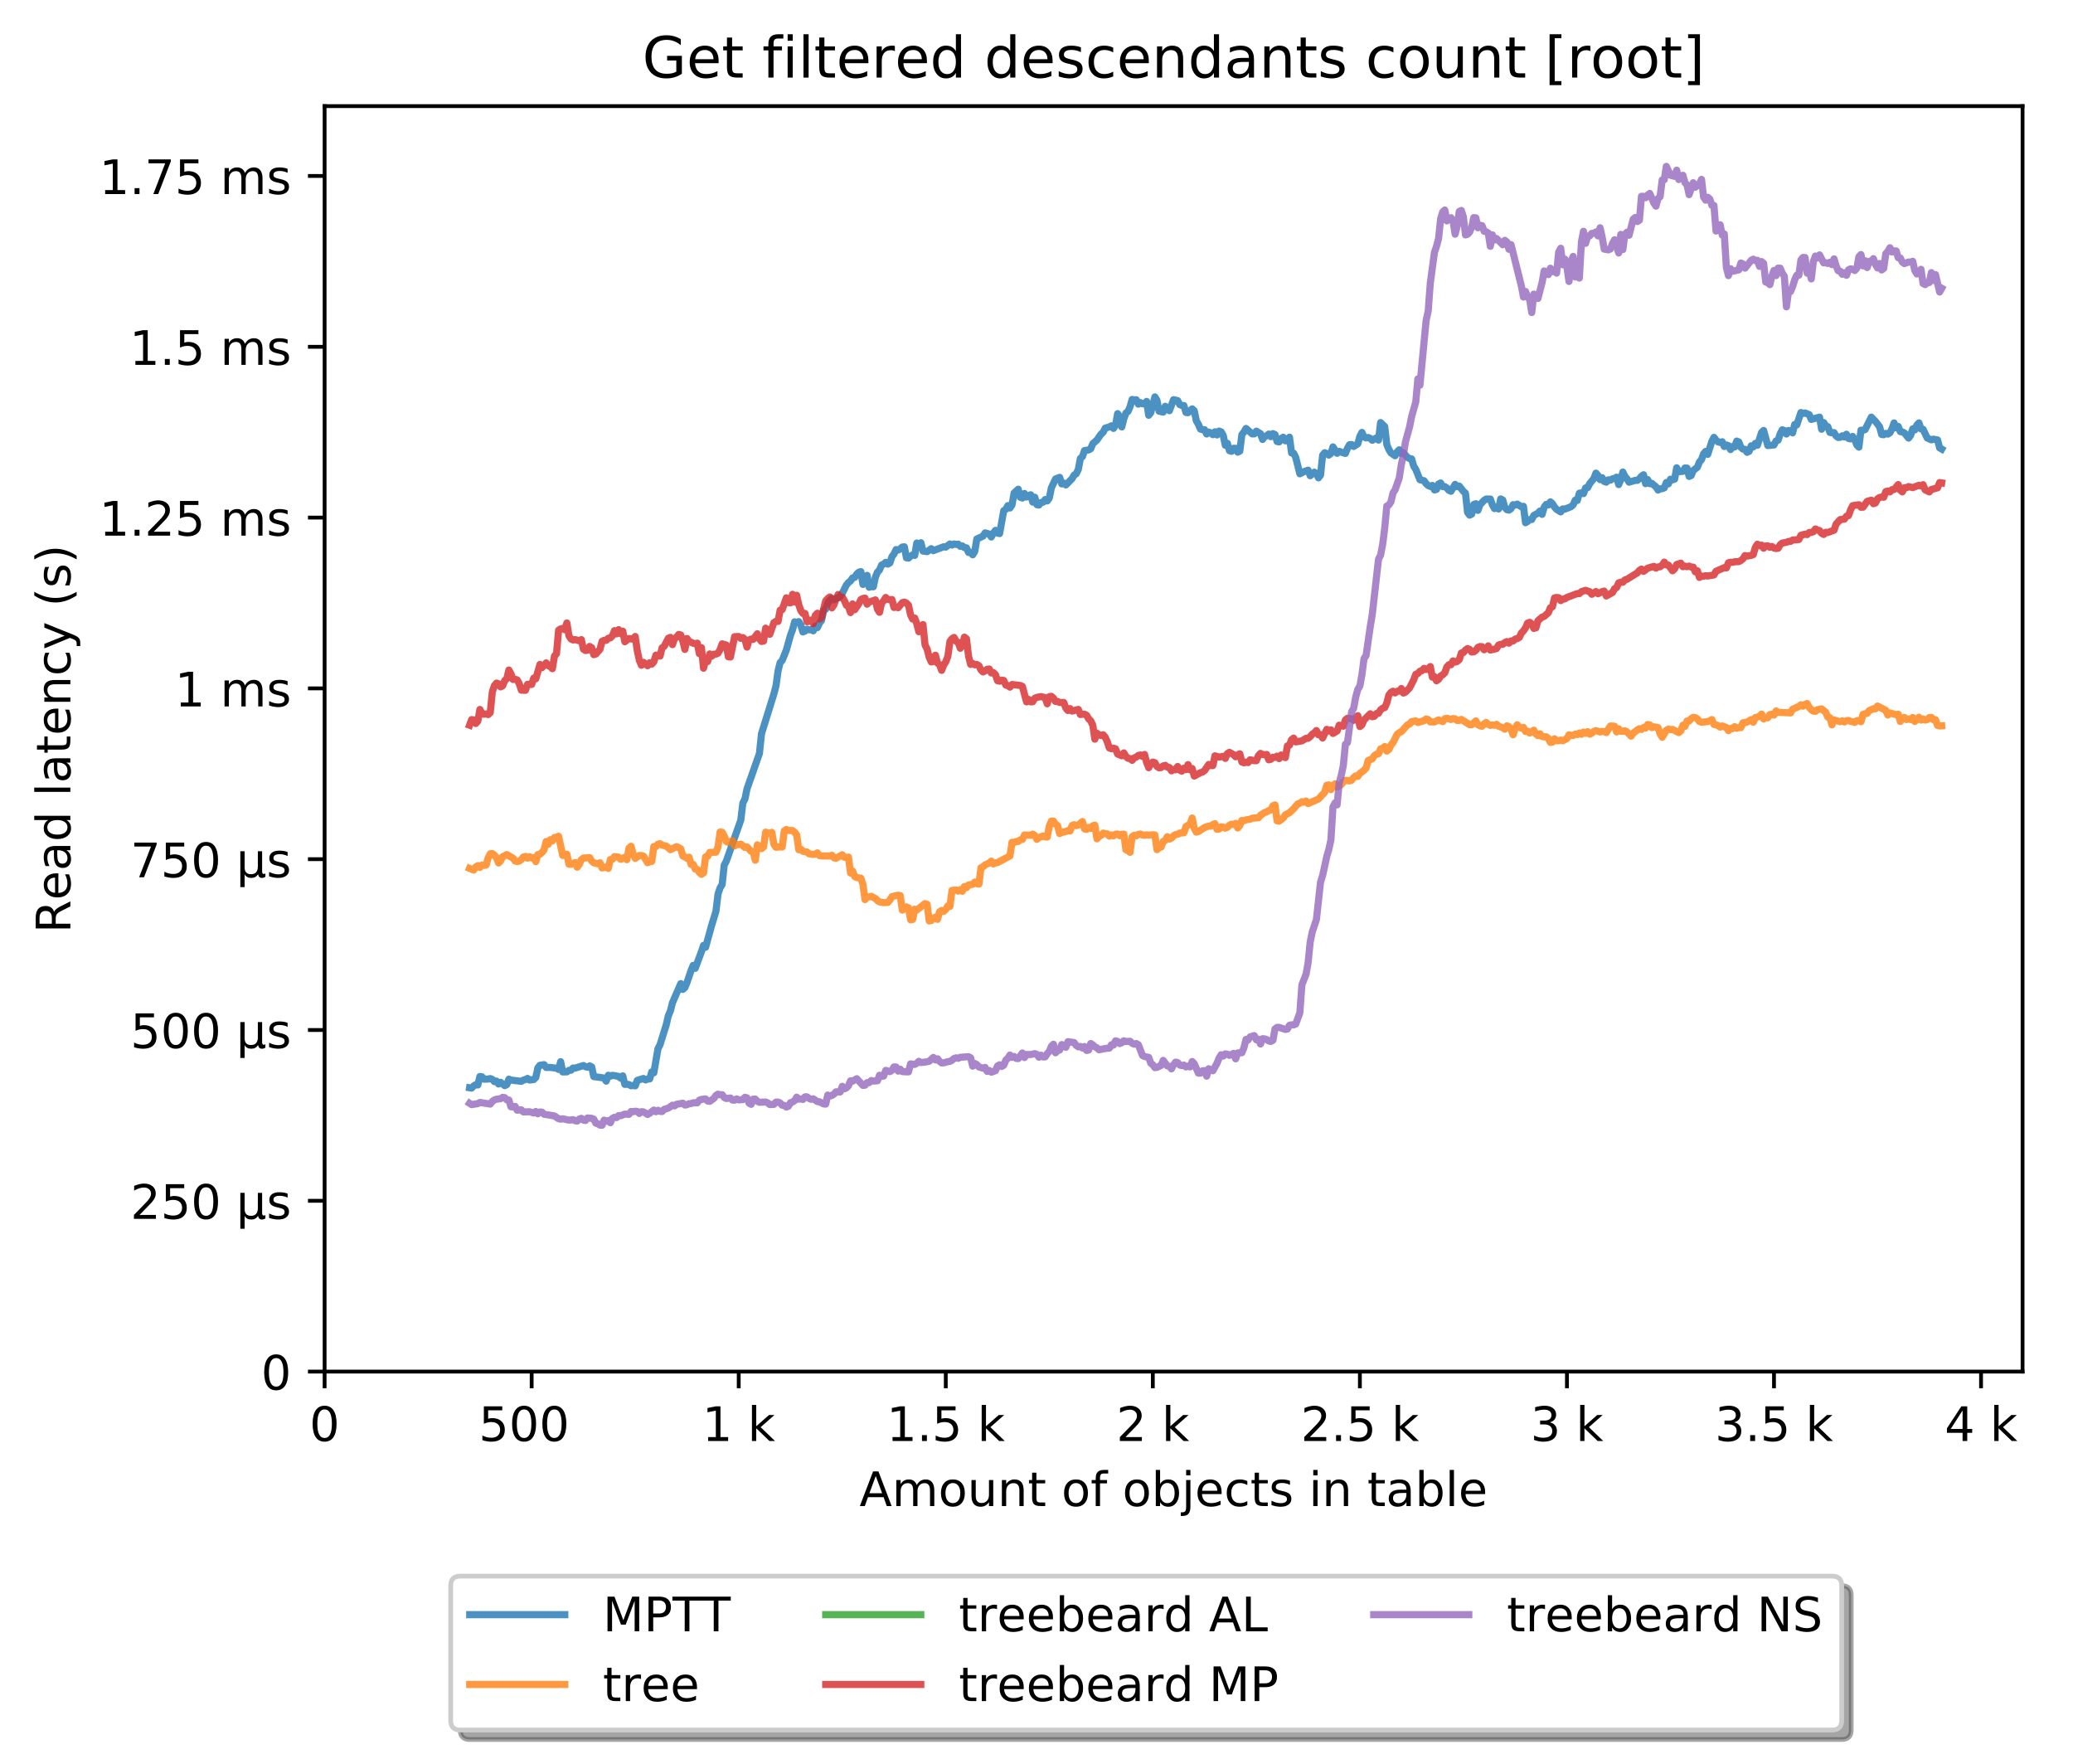 <?xml version="1.0" encoding="utf-8" standalone="no"?>
<!DOCTYPE svg PUBLIC "-//W3C//DTD SVG 1.1//EN"
  "http://www.w3.org/Graphics/SVG/1.1/DTD/svg11.dtd">
<!-- Created with matplotlib (http://matplotlib.org/) -->
<svg height="371pt" version="1.1" viewBox="0 0 436 371" width="436pt" xmlns="http://www.w3.org/2000/svg" xmlns:xlink="http://www.w3.org/1999/xlink">
 <defs>
  <style type="text/css">
*{stroke-linecap:butt;stroke-linejoin:round;}
  </style>
 </defs>
 <g id="figure_1">
  <g id="patch_1">
   <path d="M 0 371.002 
L 436.092 371.002 
L 436.092 0 
L 0 0 
z
" style="fill:#ffffff;"/>
  </g>
  <g id="axes_1">
   <g id="patch_2">
    <path d="M 68.272 288.43 
L 425.392 288.43 
L 425.392 22.318 
L 68.272 22.318 
z
" style="fill:#ffffff;"/>
   </g>
   <g id="matplotlib.axis_1">
    <g id="xtick_1">
     <g id="line2d_1">
      <defs>
       <path d="M 0 0 
L 0 3.5 
" id="m6be096e37b" style="stroke:#000000;stroke-width:0.8;"/>
      </defs>
      <g>
       <use style="stroke:#000000;stroke-width:0.8;" x="68.272" xlink:href="#m6be096e37b" y="288.43"/>
      </g>
     </g>
     <g id="text_1">
      <!-- 0 -->
      <defs>
       <path d="M 31.781 66.406 
Q 24.172 66.406 20.328 58.906 
Q 16.5 51.422 16.5 36.375 
Q 16.5 21.391 20.328 13.891 
Q 24.172 6.391 31.781 6.391 
Q 39.453 6.391 43.281 13.891 
Q 47.125 21.391 47.125 36.375 
Q 47.125 51.422 43.281 58.906 
Q 39.453 66.406 31.781 66.406 
z
M 31.781 74.219 
Q 44.047 74.219 50.516 64.516 
Q 56.984 54.828 56.984 36.375 
Q 56.984 17.969 50.516 8.266 
Q 44.047 -1.422 31.781 -1.422 
Q 19.531 -1.422 13.062 8.266 
Q 6.594 17.969 6.594 36.375 
Q 6.594 54.828 13.062 64.516 
Q 19.531 74.219 31.781 74.219 
z
" id="DejaVuSans-30"/>
      </defs>
      <g transform="translate(65.091 303.029)scale(0.1 -0.1)">
       <use xlink:href="#DejaVuSans-30"/>
      </g>
     </g>
    </g>
    <g id="xtick_2">
     <g id="line2d_2">
      <g>
       <use style="stroke:#000000;stroke-width:0.8;" x="111.82" xlink:href="#m6be096e37b" y="288.43"/>
      </g>
     </g>
     <g id="text_2">
      <!-- 500  -->
      <defs>
       <path d="M 10.797 72.906 
L 49.516 72.906 
L 49.516 64.594 
L 19.828 64.594 
L 19.828 46.734 
Q 21.969 47.469 24.109 47.828 
Q 26.266 48.188 28.422 48.188 
Q 40.625 48.188 47.75 41.5 
Q 54.891 34.812 54.891 23.391 
Q 54.891 11.625 47.562 5.094 
Q 40.234 -1.422 26.906 -1.422 
Q 22.312 -1.422 17.547 -0.641 
Q 12.797 0.141 7.719 1.703 
L 7.719 11.625 
Q 12.109 9.234 16.797 8.062 
Q 21.484 6.891 26.703 6.891 
Q 35.156 6.891 40.078 11.328 
Q 45.016 15.766 45.016 23.391 
Q 45.016 31 40.078 35.438 
Q 35.156 39.891 26.703 39.891 
Q 22.75 39.891 18.812 39.016 
Q 14.891 38.141 10.797 36.281 
z
" id="DejaVuSans-35"/>
       <path id="DejaVuSans-20"/>
      </defs>
      <g transform="translate(100.688 303.029)scale(0.1 -0.1)">
       <use xlink:href="#DejaVuSans-35"/>
       <use x="63.623" xlink:href="#DejaVuSans-30"/>
       <use x="127.246" xlink:href="#DejaVuSans-30"/>
       <use x="190.869" xlink:href="#DejaVuSans-20"/>
      </g>
     </g>
    </g>
    <g id="xtick_3">
     <g id="line2d_3">
      <g>
       <use style="stroke:#000000;stroke-width:0.8;" x="155.369" xlink:href="#m6be096e37b" y="288.43"/>
      </g>
     </g>
     <g id="text_3">
      <!-- 1 k -->
      <defs>
       <path d="M 12.406 8.297 
L 28.516 8.297 
L 28.516 63.922 
L 10.984 60.406 
L 10.984 69.391 
L 28.422 72.906 
L 38.281 72.906 
L 38.281 8.297 
L 54.391 8.297 
L 54.391 0 
L 12.406 0 
z
" id="DejaVuSans-31"/>
       <path d="M 9.078 75.984 
L 18.109 75.984 
L 18.109 31.109 
L 44.922 54.688 
L 56.391 54.688 
L 27.391 29.109 
L 57.625 0 
L 45.906 0 
L 18.109 26.703 
L 18.109 0 
L 9.078 0 
z
" id="DejaVuSans-6b"/>
      </defs>
      <g transform="translate(147.703 303.029)scale(0.1 -0.1)">
       <use xlink:href="#DejaVuSans-31"/>
       <use x="63.623" xlink:href="#DejaVuSans-20"/>
       <use x="95.41" xlink:href="#DejaVuSans-6b"/>
      </g>
     </g>
    </g>
    <g id="xtick_4">
     <g id="line2d_4">
      <g>
       <use style="stroke:#000000;stroke-width:0.8;" x="198.918" xlink:href="#m6be096e37b" y="288.43"/>
      </g>
     </g>
     <g id="text_4">
      <!-- 1.5 k -->
      <defs>
       <path d="M 10.688 12.406 
L 21 12.406 
L 21 0 
L 10.688 0 
z
" id="DejaVuSans-2e"/>
      </defs>
      <g transform="translate(186.482 303.029)scale(0.1 -0.1)">
       <use xlink:href="#DejaVuSans-31"/>
       <use x="63.623" xlink:href="#DejaVuSans-2e"/>
       <use x="95.41" xlink:href="#DejaVuSans-35"/>
       <use x="159.033" xlink:href="#DejaVuSans-20"/>
       <use x="190.82" xlink:href="#DejaVuSans-6b"/>
      </g>
     </g>
    </g>
    <g id="xtick_5">
     <g id="line2d_5">
      <g>
       <use style="stroke:#000000;stroke-width:0.8;" x="242.466" xlink:href="#m6be096e37b" y="288.43"/>
      </g>
     </g>
     <g id="text_5">
      <!-- 2 k -->
      <defs>
       <path d="M 19.188 8.297 
L 53.609 8.297 
L 53.609 0 
L 7.328 0 
L 7.328 8.297 
Q 12.938 14.109 22.625 23.891 
Q 32.328 33.688 34.812 36.531 
Q 39.547 41.844 41.422 45.531 
Q 43.312 49.219 43.312 52.781 
Q 43.312 58.594 39.234 62.25 
Q 35.156 65.922 28.609 65.922 
Q 23.969 65.922 18.812 64.312 
Q 13.672 62.703 7.812 59.422 
L 7.812 69.391 
Q 13.766 71.781 18.938 73 
Q 24.125 74.219 28.422 74.219 
Q 39.75 74.219 46.484 68.547 
Q 53.219 62.891 53.219 53.422 
Q 53.219 48.922 51.531 44.891 
Q 49.859 40.875 45.406 35.406 
Q 44.188 33.984 37.641 27.219 
Q 31.109 20.453 19.188 8.297 
z
" id="DejaVuSans-32"/>
      </defs>
      <g transform="translate(234.801 303.029)scale(0.1 -0.1)">
       <use xlink:href="#DejaVuSans-32"/>
       <use x="63.623" xlink:href="#DejaVuSans-20"/>
       <use x="95.41" xlink:href="#DejaVuSans-6b"/>
      </g>
     </g>
    </g>
    <g id="xtick_6">
     <g id="line2d_6">
      <g>
       <use style="stroke:#000000;stroke-width:0.8;" x="286.015" xlink:href="#m6be096e37b" y="288.43"/>
      </g>
     </g>
     <g id="text_6">
      <!-- 2.5 k -->
      <g transform="translate(273.579 303.029)scale(0.1 -0.1)">
       <use xlink:href="#DejaVuSans-32"/>
       <use x="63.623" xlink:href="#DejaVuSans-2e"/>
       <use x="95.41" xlink:href="#DejaVuSans-35"/>
       <use x="159.033" xlink:href="#DejaVuSans-20"/>
       <use x="190.82" xlink:href="#DejaVuSans-6b"/>
      </g>
     </g>
    </g>
    <g id="xtick_7">
     <g id="line2d_7">
      <g>
       <use style="stroke:#000000;stroke-width:0.8;" x="329.563" xlink:href="#m6be096e37b" y="288.43"/>
      </g>
     </g>
     <g id="text_7">
      <!-- 3 k -->
      <defs>
       <path d="M 40.578 39.312 
Q 47.656 37.797 51.625 33 
Q 55.609 28.219 55.609 21.188 
Q 55.609 10.406 48.188 4.484 
Q 40.766 -1.422 27.094 -1.422 
Q 22.516 -1.422 17.656 -0.516 
Q 12.797 0.391 7.625 2.203 
L 7.625 11.719 
Q 11.719 9.328 16.594 8.109 
Q 21.484 6.891 26.812 6.891 
Q 36.078 6.891 40.938 10.547 
Q 45.797 14.203 45.797 21.188 
Q 45.797 27.641 41.281 31.266 
Q 36.766 34.906 28.719 34.906 
L 20.219 34.906 
L 20.219 43.016 
L 29.109 43.016 
Q 36.375 43.016 40.234 45.922 
Q 44.094 48.828 44.094 54.297 
Q 44.094 59.906 40.109 62.906 
Q 36.141 65.922 28.719 65.922 
Q 24.656 65.922 20.016 65.031 
Q 15.375 64.156 9.812 62.312 
L 9.812 71.094 
Q 15.438 72.656 20.344 73.438 
Q 25.25 74.219 29.594 74.219 
Q 40.828 74.219 47.359 69.109 
Q 53.906 64.016 53.906 55.328 
Q 53.906 49.266 50.438 45.094 
Q 46.969 40.922 40.578 39.312 
z
" id="DejaVuSans-33"/>
      </defs>
      <g transform="translate(321.898 303.029)scale(0.1 -0.1)">
       <use xlink:href="#DejaVuSans-33"/>
       <use x="63.623" xlink:href="#DejaVuSans-20"/>
       <use x="95.41" xlink:href="#DejaVuSans-6b"/>
      </g>
     </g>
    </g>
    <g id="xtick_8">
     <g id="line2d_8">
      <g>
       <use style="stroke:#000000;stroke-width:0.8;" x="373.112" xlink:href="#m6be096e37b" y="288.43"/>
      </g>
     </g>
     <g id="text_8">
      <!-- 3.5 k -->
      <g transform="translate(360.676 303.029)scale(0.1 -0.1)">
       <use xlink:href="#DejaVuSans-33"/>
       <use x="63.623" xlink:href="#DejaVuSans-2e"/>
       <use x="95.41" xlink:href="#DejaVuSans-35"/>
       <use x="159.033" xlink:href="#DejaVuSans-20"/>
       <use x="190.82" xlink:href="#DejaVuSans-6b"/>
      </g>
     </g>
    </g>
    <g id="xtick_9">
     <g id="line2d_9">
      <g>
       <use style="stroke:#000000;stroke-width:0.8;" x="416.66" xlink:href="#m6be096e37b" y="288.43"/>
      </g>
     </g>
     <g id="text_9">
      <!-- 4 k -->
      <defs>
       <path d="M 37.797 64.312 
L 12.891 25.391 
L 37.797 25.391 
z
M 35.203 72.906 
L 47.609 72.906 
L 47.609 25.391 
L 58.016 25.391 
L 58.016 17.188 
L 47.609 17.188 
L 47.609 0 
L 37.797 0 
L 37.797 17.188 
L 4.891 17.188 
L 4.891 26.703 
z
" id="DejaVuSans-34"/>
      </defs>
      <g transform="translate(408.995 303.029)scale(0.1 -0.1)">
       <use xlink:href="#DejaVuSans-34"/>
       <use x="63.623" xlink:href="#DejaVuSans-20"/>
       <use x="95.41" xlink:href="#DejaVuSans-6b"/>
      </g>
     </g>
    </g>
    <g id="text_10">
     <!-- Amount of objects in table -->
     <defs>
      <path d="M 34.188 63.188 
L 20.797 26.906 
L 47.609 26.906 
z
M 28.609 72.906 
L 39.797 72.906 
L 67.578 0 
L 57.328 0 
L 50.688 18.703 
L 17.828 18.703 
L 11.188 0 
L 0.781 0 
z
" id="DejaVuSans-41"/>
      <path d="M 52 44.188 
Q 55.375 50.25 60.062 53.125 
Q 64.75 56 71.094 56 
Q 79.641 56 84.281 50.016 
Q 88.922 44.047 88.922 33.016 
L 88.922 0 
L 79.891 0 
L 79.891 32.719 
Q 79.891 40.578 77.094 44.375 
Q 74.312 48.188 68.609 48.188 
Q 61.625 48.188 57.562 43.547 
Q 53.516 38.922 53.516 30.906 
L 53.516 0 
L 44.484 0 
L 44.484 32.719 
Q 44.484 40.625 41.703 44.406 
Q 38.922 48.188 33.109 48.188 
Q 26.219 48.188 22.156 43.531 
Q 18.109 38.875 18.109 30.906 
L 18.109 0 
L 9.078 0 
L 9.078 54.688 
L 18.109 54.688 
L 18.109 46.188 
Q 21.188 51.219 25.484 53.609 
Q 29.781 56 35.688 56 
Q 41.656 56 45.828 52.969 
Q 50 49.953 52 44.188 
z
" id="DejaVuSans-6d"/>
      <path d="M 30.609 48.391 
Q 23.391 48.391 19.188 42.75 
Q 14.984 37.109 14.984 27.297 
Q 14.984 17.484 19.156 11.844 
Q 23.344 6.203 30.609 6.203 
Q 37.797 6.203 41.984 11.859 
Q 46.188 17.531 46.188 27.297 
Q 46.188 37.016 41.984 42.703 
Q 37.797 48.391 30.609 48.391 
z
M 30.609 56 
Q 42.328 56 49.016 48.375 
Q 55.719 40.766 55.719 27.297 
Q 55.719 13.875 49.016 6.219 
Q 42.328 -1.422 30.609 -1.422 
Q 18.844 -1.422 12.172 6.219 
Q 5.516 13.875 5.516 27.297 
Q 5.516 40.766 12.172 48.375 
Q 18.844 56 30.609 56 
z
" id="DejaVuSans-6f"/>
      <path d="M 8.5 21.578 
L 8.5 54.688 
L 17.484 54.688 
L 17.484 21.922 
Q 17.484 14.156 20.5 10.266 
Q 23.531 6.391 29.594 6.391 
Q 36.859 6.391 41.078 11.031 
Q 45.312 15.672 45.312 23.688 
L 45.312 54.688 
L 54.297 54.688 
L 54.297 0 
L 45.312 0 
L 45.312 8.406 
Q 42.047 3.422 37.719 1 
Q 33.406 -1.422 27.688 -1.422 
Q 18.266 -1.422 13.375 4.438 
Q 8.5 10.297 8.5 21.578 
z
M 31.109 56 
z
" id="DejaVuSans-75"/>
      <path d="M 54.891 33.016 
L 54.891 0 
L 45.906 0 
L 45.906 32.719 
Q 45.906 40.484 42.875 44.328 
Q 39.844 48.188 33.797 48.188 
Q 26.516 48.188 22.312 43.547 
Q 18.109 38.922 18.109 30.906 
L 18.109 0 
L 9.078 0 
L 9.078 54.688 
L 18.109 54.688 
L 18.109 46.188 
Q 21.344 51.125 25.703 53.562 
Q 30.078 56 35.797 56 
Q 45.219 56 50.047 50.172 
Q 54.891 44.344 54.891 33.016 
z
" id="DejaVuSans-6e"/>
      <path d="M 18.312 70.219 
L 18.312 54.688 
L 36.812 54.688 
L 36.812 47.703 
L 18.312 47.703 
L 18.312 18.016 
Q 18.312 11.328 20.141 9.422 
Q 21.969 7.516 27.594 7.516 
L 36.812 7.516 
L 36.812 0 
L 27.594 0 
Q 17.188 0 13.234 3.875 
Q 9.281 7.766 9.281 18.016 
L 9.281 47.703 
L 2.688 47.703 
L 2.688 54.688 
L 9.281 54.688 
L 9.281 70.219 
z
" id="DejaVuSans-74"/>
      <path d="M 37.109 75.984 
L 37.109 68.5 
L 28.516 68.5 
Q 23.688 68.5 21.797 66.547 
Q 19.922 64.594 19.922 59.516 
L 19.922 54.688 
L 34.719 54.688 
L 34.719 47.703 
L 19.922 47.703 
L 19.922 0 
L 10.891 0 
L 10.891 47.703 
L 2.297 47.703 
L 2.297 54.688 
L 10.891 54.688 
L 10.891 58.5 
Q 10.891 67.625 15.141 71.797 
Q 19.391 75.984 28.609 75.984 
z
" id="DejaVuSans-66"/>
      <path d="M 48.688 27.297 
Q 48.688 37.203 44.609 42.844 
Q 40.531 48.484 33.406 48.484 
Q 26.266 48.484 22.188 42.844 
Q 18.109 37.203 18.109 27.297 
Q 18.109 17.391 22.188 11.75 
Q 26.266 6.109 33.406 6.109 
Q 40.531 6.109 44.609 11.75 
Q 48.688 17.391 48.688 27.297 
z
M 18.109 46.391 
Q 20.953 51.266 25.266 53.625 
Q 29.594 56 35.594 56 
Q 45.562 56 51.781 48.094 
Q 58.016 40.188 58.016 27.297 
Q 58.016 14.406 51.781 6.484 
Q 45.562 -1.422 35.594 -1.422 
Q 29.594 -1.422 25.266 0.953 
Q 20.953 3.328 18.109 8.203 
L 18.109 0 
L 9.078 0 
L 9.078 75.984 
L 18.109 75.984 
z
" id="DejaVuSans-62"/>
      <path d="M 9.422 54.688 
L 18.406 54.688 
L 18.406 -0.984 
Q 18.406 -11.422 14.422 -16.109 
Q 10.453 -20.797 1.609 -20.797 
L -1.812 -20.797 
L -1.812 -13.188 
L 0.594 -13.188 
Q 5.719 -13.188 7.562 -10.812 
Q 9.422 -8.453 9.422 -0.984 
z
M 9.422 75.984 
L 18.406 75.984 
L 18.406 64.594 
L 9.422 64.594 
z
" id="DejaVuSans-6a"/>
      <path d="M 56.203 29.594 
L 56.203 25.203 
L 14.891 25.203 
Q 15.484 15.922 20.484 11.062 
Q 25.484 6.203 34.422 6.203 
Q 39.594 6.203 44.453 7.469 
Q 49.312 8.734 54.109 11.281 
L 54.109 2.781 
Q 49.266 0.734 44.188 -0.344 
Q 39.109 -1.422 33.891 -1.422 
Q 20.797 -1.422 13.156 6.188 
Q 5.516 13.812 5.516 26.812 
Q 5.516 40.234 12.766 48.109 
Q 20.016 56 32.328 56 
Q 43.359 56 49.781 48.891 
Q 56.203 41.797 56.203 29.594 
z
M 47.219 32.234 
Q 47.125 39.594 43.094 43.984 
Q 39.062 48.391 32.422 48.391 
Q 24.906 48.391 20.391 44.141 
Q 15.875 39.891 15.188 32.172 
z
" id="DejaVuSans-65"/>
      <path d="M 48.781 52.594 
L 48.781 44.188 
Q 44.969 46.297 41.141 47.344 
Q 37.312 48.391 33.406 48.391 
Q 24.656 48.391 19.812 42.844 
Q 14.984 37.312 14.984 27.297 
Q 14.984 17.281 19.812 11.734 
Q 24.656 6.203 33.406 6.203 
Q 37.312 6.203 41.141 7.25 
Q 44.969 8.297 48.781 10.406 
L 48.781 2.094 
Q 45.016 0.344 40.984 -0.531 
Q 36.969 -1.422 32.422 -1.422 
Q 20.062 -1.422 12.781 6.344 
Q 5.516 14.109 5.516 27.297 
Q 5.516 40.672 12.859 48.328 
Q 20.219 56 33.016 56 
Q 37.156 56 41.109 55.141 
Q 45.062 54.297 48.781 52.594 
z
" id="DejaVuSans-63"/>
      <path d="M 44.281 53.078 
L 44.281 44.578 
Q 40.484 46.531 36.375 47.5 
Q 32.281 48.484 27.875 48.484 
Q 21.188 48.484 17.844 46.438 
Q 14.5 44.391 14.5 40.281 
Q 14.5 37.156 16.891 35.375 
Q 19.281 33.594 26.516 31.984 
L 29.594 31.297 
Q 39.156 29.25 43.188 25.516 
Q 47.219 21.781 47.219 15.094 
Q 47.219 7.469 41.188 3.016 
Q 35.156 -1.422 24.609 -1.422 
Q 20.219 -1.422 15.453 -0.562 
Q 10.688 0.297 5.422 2 
L 5.422 11.281 
Q 10.406 8.688 15.234 7.391 
Q 20.062 6.109 24.812 6.109 
Q 31.156 6.109 34.562 8.281 
Q 37.984 10.453 37.984 14.406 
Q 37.984 18.062 35.516 20.016 
Q 33.062 21.969 24.703 23.781 
L 21.578 24.516 
Q 13.234 26.266 9.516 29.906 
Q 5.812 33.547 5.812 39.891 
Q 5.812 47.609 11.281 51.797 
Q 16.75 56 26.812 56 
Q 31.781 56 36.172 55.266 
Q 40.578 54.547 44.281 53.078 
z
" id="DejaVuSans-73"/>
      <path d="M 9.422 54.688 
L 18.406 54.688 
L 18.406 0 
L 9.422 0 
z
M 9.422 75.984 
L 18.406 75.984 
L 18.406 64.594 
L 9.422 64.594 
z
" id="DejaVuSans-69"/>
      <path d="M 34.281 27.484 
Q 23.391 27.484 19.188 25 
Q 14.984 22.516 14.984 16.5 
Q 14.984 11.719 18.141 8.906 
Q 21.297 6.109 26.703 6.109 
Q 34.188 6.109 38.703 11.406 
Q 43.219 16.703 43.219 25.484 
L 43.219 27.484 
z
M 52.203 31.203 
L 52.203 0 
L 43.219 0 
L 43.219 8.297 
Q 40.141 3.328 35.547 0.953 
Q 30.953 -1.422 24.312 -1.422 
Q 15.922 -1.422 10.953 3.297 
Q 6 8.016 6 15.922 
Q 6 25.141 12.172 29.828 
Q 18.359 34.516 30.609 34.516 
L 43.219 34.516 
L 43.219 35.406 
Q 43.219 41.609 39.141 45 
Q 35.062 48.391 27.688 48.391 
Q 23 48.391 18.547 47.266 
Q 14.109 46.141 10.016 43.891 
L 10.016 52.203 
Q 14.938 54.109 19.578 55.047 
Q 24.219 56 28.609 56 
Q 40.484 56 46.344 49.844 
Q 52.203 43.703 52.203 31.203 
z
" id="DejaVuSans-61"/>
      <path d="M 9.422 75.984 
L 18.406 75.984 
L 18.406 0 
L 9.422 0 
z
" id="DejaVuSans-6c"/>
     </defs>
     <g transform="translate(180.773 316.707)scale(0.1 -0.1)">
      <use xlink:href="#DejaVuSans-41"/>
      <use x="68.408" xlink:href="#DejaVuSans-6d"/>
      <use x="165.82" xlink:href="#DejaVuSans-6f"/>
      <use x="227.002" xlink:href="#DejaVuSans-75"/>
      <use x="290.381" xlink:href="#DejaVuSans-6e"/>
      <use x="353.76" xlink:href="#DejaVuSans-74"/>
      <use x="392.969" xlink:href="#DejaVuSans-20"/>
      <use x="424.756" xlink:href="#DejaVuSans-6f"/>
      <use x="485.938" xlink:href="#DejaVuSans-66"/>
      <use x="521.143" xlink:href="#DejaVuSans-20"/>
      <use x="552.93" xlink:href="#DejaVuSans-6f"/>
      <use x="614.111" xlink:href="#DejaVuSans-62"/>
      <use x="677.588" xlink:href="#DejaVuSans-6a"/>
      <use x="705.371" xlink:href="#DejaVuSans-65"/>
      <use x="766.895" xlink:href="#DejaVuSans-63"/>
      <use x="821.875" xlink:href="#DejaVuSans-74"/>
      <use x="861.084" xlink:href="#DejaVuSans-73"/>
      <use x="913.184" xlink:href="#DejaVuSans-20"/>
      <use x="944.971" xlink:href="#DejaVuSans-69"/>
      <use x="972.754" xlink:href="#DejaVuSans-6e"/>
      <use x="1036.133" xlink:href="#DejaVuSans-20"/>
      <use x="1067.92" xlink:href="#DejaVuSans-74"/>
      <use x="1107.129" xlink:href="#DejaVuSans-61"/>
      <use x="1168.408" xlink:href="#DejaVuSans-62"/>
      <use x="1231.885" xlink:href="#DejaVuSans-6c"/>
      <use x="1259.668" xlink:href="#DejaVuSans-65"/>
     </g>
    </g>
   </g>
   <g id="matplotlib.axis_2">
    <g id="ytick_1">
     <g id="line2d_10">
      <defs>
       <path d="M 0 0 
L -3.5 0 
" id="maa77362d70" style="stroke:#000000;stroke-width:0.8;"/>
      </defs>
      <g>
       <use style="stroke:#000000;stroke-width:0.8;" x="68.272" xlink:href="#maa77362d70" y="288.43"/>
      </g>
     </g>
     <g id="text_11">
      <!-- 0 -->
      <g transform="translate(54.909 292.229)scale(0.1 -0.1)">
       <use xlink:href="#DejaVuSans-30"/>
      </g>
     </g>
    </g>
    <g id="ytick_2">
     <g id="line2d_11">
      <g>
       <use style="stroke:#000000;stroke-width:0.8;" x="68.272" xlink:href="#maa77362d70" y="252.512"/>
      </g>
     </g>
     <g id="text_12">
      <!-- 250 µs -->
      <defs>
       <path d="M 8.5 -20.797 
L 8.5 54.688 
L 17.484 54.688 
L 17.484 20.703 
Q 17.484 13.625 20.844 10 
Q 24.219 6.391 30.812 6.391 
Q 38.031 6.391 41.672 10.484 
Q 45.312 14.594 45.312 22.797 
L 45.312 54.688 
L 54.297 54.688 
L 54.297 12.594 
Q 54.297 9.672 55.141 8.281 
Q 56 6.891 57.812 6.891 
Q 58.25 6.891 59.031 7.156 
Q 59.812 7.422 61.188 8.016 
L 61.188 0.781 
Q 59.188 -0.344 57.391 -0.875 
Q 55.609 -1.422 53.906 -1.422 
Q 50.531 -1.422 48.531 0.484 
Q 46.531 2.391 45.797 6.297 
Q 43.359 2.438 39.812 0.5 
Q 36.281 -1.422 31.5 -1.422 
Q 26.516 -1.422 23.016 0.484 
Q 19.531 2.391 17.484 6.203 
L 17.484 -20.797 
z
" id="DejaVuSans-b5"/>
      </defs>
      <g transform="translate(27.434 256.312)scale(0.1 -0.1)">
       <use xlink:href="#DejaVuSans-32"/>
       <use x="63.623" xlink:href="#DejaVuSans-35"/>
       <use x="127.246" xlink:href="#DejaVuSans-30"/>
       <use x="190.869" xlink:href="#DejaVuSans-20"/>
       <use x="222.656" xlink:href="#DejaVuSans-b5"/>
       <use x="286.279" xlink:href="#DejaVuSans-73"/>
      </g>
     </g>
    </g>
    <g id="ytick_3">
     <g id="line2d_12">
      <g>
       <use style="stroke:#000000;stroke-width:0.8;" x="68.272" xlink:href="#maa77362d70" y="216.595"/>
      </g>
     </g>
     <g id="text_13">
      <!-- 500 µs -->
      <g transform="translate(27.434 220.394)scale(0.1 -0.1)">
       <use xlink:href="#DejaVuSans-35"/>
       <use x="63.623" xlink:href="#DejaVuSans-30"/>
       <use x="127.246" xlink:href="#DejaVuSans-30"/>
       <use x="190.869" xlink:href="#DejaVuSans-20"/>
       <use x="222.656" xlink:href="#DejaVuSans-b5"/>
       <use x="286.279" xlink:href="#DejaVuSans-73"/>
      </g>
     </g>
    </g>
    <g id="ytick_4">
     <g id="line2d_13">
      <g>
       <use style="stroke:#000000;stroke-width:0.8;" x="68.272" xlink:href="#maa77362d70" y="180.677"/>
      </g>
     </g>
     <g id="text_14">
      <!-- 750 µs -->
      <defs>
       <path d="M 8.203 72.906 
L 55.078 72.906 
L 55.078 68.703 
L 28.609 0 
L 18.312 0 
L 43.219 64.594 
L 8.203 64.594 
z
" id="DejaVuSans-37"/>
      </defs>
      <g transform="translate(27.434 184.476)scale(0.1 -0.1)">
       <use xlink:href="#DejaVuSans-37"/>
       <use x="63.623" xlink:href="#DejaVuSans-35"/>
       <use x="127.246" xlink:href="#DejaVuSans-30"/>
       <use x="190.869" xlink:href="#DejaVuSans-20"/>
       <use x="222.656" xlink:href="#DejaVuSans-b5"/>
       <use x="286.279" xlink:href="#DejaVuSans-73"/>
      </g>
     </g>
    </g>
    <g id="ytick_5">
     <g id="line2d_14">
      <g>
       <use style="stroke:#000000;stroke-width:0.8;" x="68.272" xlink:href="#maa77362d70" y="144.759"/>
      </g>
     </g>
     <g id="text_15">
      <!-- 1 ms -->
      <g transform="translate(36.781 148.558)scale(0.1 -0.1)">
       <use xlink:href="#DejaVuSans-31"/>
       <use x="63.623" xlink:href="#DejaVuSans-20"/>
       <use x="95.41" xlink:href="#DejaVuSans-6d"/>
       <use x="192.822" xlink:href="#DejaVuSans-73"/>
      </g>
     </g>
    </g>
    <g id="ytick_6">
     <g id="line2d_15">
      <g>
       <use style="stroke:#000000;stroke-width:0.8;" x="68.272" xlink:href="#maa77362d70" y="108.842"/>
      </g>
     </g>
     <g id="text_16">
      <!-- 1.25 ms -->
      <g transform="translate(20.878 112.641)scale(0.1 -0.1)">
       <use xlink:href="#DejaVuSans-31"/>
       <use x="63.623" xlink:href="#DejaVuSans-2e"/>
       <use x="95.41" xlink:href="#DejaVuSans-32"/>
       <use x="159.033" xlink:href="#DejaVuSans-35"/>
       <use x="222.656" xlink:href="#DejaVuSans-20"/>
       <use x="254.443" xlink:href="#DejaVuSans-6d"/>
       <use x="351.855" xlink:href="#DejaVuSans-73"/>
      </g>
     </g>
    </g>
    <g id="ytick_7">
     <g id="line2d_16">
      <g>
       <use style="stroke:#000000;stroke-width:0.8;" x="68.272" xlink:href="#maa77362d70" y="72.924"/>
      </g>
     </g>
     <g id="text_17">
      <!-- 1.5 ms -->
      <g transform="translate(27.241 76.723)scale(0.1 -0.1)">
       <use xlink:href="#DejaVuSans-31"/>
       <use x="63.623" xlink:href="#DejaVuSans-2e"/>
       <use x="95.41" xlink:href="#DejaVuSans-35"/>
       <use x="159.033" xlink:href="#DejaVuSans-20"/>
       <use x="190.82" xlink:href="#DejaVuSans-6d"/>
       <use x="288.232" xlink:href="#DejaVuSans-73"/>
      </g>
     </g>
    </g>
    <g id="ytick_8">
     <g id="line2d_17">
      <g>
       <use style="stroke:#000000;stroke-width:0.8;" x="68.272" xlink:href="#maa77362d70" y="37.006"/>
      </g>
     </g>
     <g id="text_18">
      <!-- 1.75 ms -->
      <g transform="translate(20.878 40.805)scale(0.1 -0.1)">
       <use xlink:href="#DejaVuSans-31"/>
       <use x="63.623" xlink:href="#DejaVuSans-2e"/>
       <use x="95.41" xlink:href="#DejaVuSans-37"/>
       <use x="159.033" xlink:href="#DejaVuSans-35"/>
       <use x="222.656" xlink:href="#DejaVuSans-20"/>
       <use x="254.443" xlink:href="#DejaVuSans-6d"/>
       <use x="351.855" xlink:href="#DejaVuSans-73"/>
      </g>
     </g>
    </g>
    <g id="text_19">
     <!-- Read latency (s) -->
     <defs>
      <path d="M 44.391 34.188 
Q 47.562 33.109 50.562 29.594 
Q 53.562 26.078 56.594 19.922 
L 66.609 0 
L 56 0 
L 46.688 18.703 
Q 43.062 26.031 39.672 28.422 
Q 36.281 30.812 30.422 30.812 
L 19.672 30.812 
L 19.672 0 
L 9.812 0 
L 9.812 72.906 
L 32.078 72.906 
Q 44.578 72.906 50.734 67.672 
Q 56.891 62.453 56.891 51.906 
Q 56.891 45.016 53.688 40.469 
Q 50.484 35.938 44.391 34.188 
z
M 19.672 64.797 
L 19.672 38.922 
L 32.078 38.922 
Q 39.203 38.922 42.844 42.219 
Q 46.484 45.516 46.484 51.906 
Q 46.484 58.297 42.844 61.547 
Q 39.203 64.797 32.078 64.797 
z
" id="DejaVuSans-52"/>
      <path d="M 45.406 46.391 
L 45.406 75.984 
L 54.391 75.984 
L 54.391 0 
L 45.406 0 
L 45.406 8.203 
Q 42.578 3.328 38.25 0.953 
Q 33.938 -1.422 27.875 -1.422 
Q 17.969 -1.422 11.734 6.484 
Q 5.516 14.406 5.516 27.297 
Q 5.516 40.188 11.734 48.094 
Q 17.969 56 27.875 56 
Q 33.938 56 38.25 53.625 
Q 42.578 51.266 45.406 46.391 
z
M 14.797 27.297 
Q 14.797 17.391 18.875 11.75 
Q 22.953 6.109 30.078 6.109 
Q 37.203 6.109 41.297 11.75 
Q 45.406 17.391 45.406 27.297 
Q 45.406 37.203 41.297 42.844 
Q 37.203 48.484 30.078 48.484 
Q 22.953 48.484 18.875 42.844 
Q 14.797 37.203 14.797 27.297 
z
" id="DejaVuSans-64"/>
      <path d="M 32.172 -5.078 
Q 28.375 -14.844 24.75 -17.812 
Q 21.141 -20.797 15.094 -20.797 
L 7.906 -20.797 
L 7.906 -13.281 
L 13.188 -13.281 
Q 16.891 -13.281 18.938 -11.516 
Q 21 -9.766 23.484 -3.219 
L 25.094 0.875 
L 2.984 54.688 
L 12.5 54.688 
L 29.594 11.922 
L 46.688 54.688 
L 56.203 54.688 
z
" id="DejaVuSans-79"/>
      <path d="M 31 75.875 
Q 24.469 64.656 21.281 53.656 
Q 18.109 42.672 18.109 31.391 
Q 18.109 20.125 21.312 9.062 
Q 24.516 -2 31 -13.188 
L 23.188 -13.188 
Q 15.875 -1.703 12.234 9.375 
Q 8.594 20.453 8.594 31.391 
Q 8.594 42.281 12.203 53.312 
Q 15.828 64.359 23.188 75.875 
z
" id="DejaVuSans-28"/>
      <path d="M 8.016 75.875 
L 15.828 75.875 
Q 23.141 64.359 26.781 53.312 
Q 30.422 42.281 30.422 31.391 
Q 30.422 20.453 26.781 9.375 
Q 23.141 -1.703 15.828 -13.188 
L 8.016 -13.188 
Q 14.5 -2 17.703 9.062 
Q 20.906 20.125 20.906 31.391 
Q 20.906 42.672 17.703 53.656 
Q 14.5 64.656 8.016 75.875 
z
" id="DejaVuSans-29"/>
     </defs>
     <g transform="translate(14.798 196.212)rotate(-90)scale(0.1 -0.1)">
      <use xlink:href="#DejaVuSans-52"/>
      <use x="69.42" xlink:href="#DejaVuSans-65"/>
      <use x="130.943" xlink:href="#DejaVuSans-61"/>
      <use x="192.223" xlink:href="#DejaVuSans-64"/>
      <use x="255.699" xlink:href="#DejaVuSans-20"/>
      <use x="287.486" xlink:href="#DejaVuSans-6c"/>
      <use x="315.27" xlink:href="#DejaVuSans-61"/>
      <use x="376.549" xlink:href="#DejaVuSans-74"/>
      <use x="415.758" xlink:href="#DejaVuSans-65"/>
      <use x="477.281" xlink:href="#DejaVuSans-6e"/>
      <use x="540.66" xlink:href="#DejaVuSans-63"/>
      <use x="595.641" xlink:href="#DejaVuSans-79"/>
      <use x="654.82" xlink:href="#DejaVuSans-20"/>
      <use x="686.607" xlink:href="#DejaVuSans-28"/>
      <use x="725.621" xlink:href="#DejaVuSans-73"/>
      <use x="777.721" xlink:href="#DejaVuSans-29"/>
     </g>
    </g>
   </g>
   <g id="line2d_18">
    <path clip-path="url(#p656af71092)" d="M 98.756 228.747 
L 99.191 228.814 
L 99.627 228.35 
L 100.062 228.103 
L 100.498 228.165 
L 100.933 226.37 
L 101.369 226.44 
L 101.804 226.943 
L 102.675 226.911 
L 103.111 226.812 
L 103.546 226.98 
L 103.982 227.456 
L 104.417 227.341 
L 104.853 227.947 
L 105.288 227.603 
L 106.159 228.3 
L 106.595 228.079 
L 107.03 226.931 
L 107.466 227.126 
L 109.643 227.394 
L 110.078 227.129 
L 110.514 227.028 
L 110.949 226.777 
L 111.385 227.121 
L 112.256 227.009 
L 112.691 226.582 
L 113.127 224.545 
L 113.562 224.02 
L 114.433 223.887 
L 114.869 224.478 
L 115.74 224.468 
L 117.046 224.624 
L 117.482 224.883 
L 117.917 223.258 
L 118.353 225.416 
L 119.224 225.396 
L 119.659 225.081 
L 120.095 225.056 
L 120.53 224.586 
L 120.966 224.61 
L 122.708 224.071 
L 123.143 224.325 
L 123.579 224.427 
L 124.014 224.139 
L 124.45 224.358 
L 124.885 226.398 
L 126.627 226.625 
L 127.062 226.714 
L 127.498 227.353 
L 127.933 226.112 
L 128.369 226.313 
L 128.804 226.124 
L 130.111 226.354 
L 130.546 226.732 
L 130.982 226.241 
L 131.417 228.036 
L 131.853 227.999 
L 132.288 228.073 
L 132.724 228.322 
L 133.159 228.269 
L 133.595 228.349 
L 134.03 227.194 
L 135.337 226.792 
L 135.772 227.099 
L 136.208 226.911 
L 136.643 226.879 
L 137.079 225.405 
L 137.514 225.602 
L 138.385 220.551 
L 138.821 219.68 
L 140.127 215.493 
L 140.562 213.62 
L 140.998 212.583 
L 141.433 210.876 
L 143.175 206.844 
L 143.611 208.065 
L 144.046 207.683 
L 144.482 206.631 
L 145.353 204.068 
L 145.788 203.008 
L 146.224 203.626 
L 147.53 200.11 
L 147.966 198.801 
L 148.401 199.2 
L 149.708 194.474 
L 150.579 191.643 
L 151.014 188.015 
L 151.45 186.715 
L 151.885 185.998 
L 152.321 181.899 
L 152.756 181.092 
L 155.804 172.466 
L 156.24 168.863 
L 156.675 168.028 
L 157.111 165.901 
L 159.724 158.453 
L 160.159 154.308 
L 162.772 145.9 
L 163.208 144.239 
L 163.643 141.084 
L 164.079 139.341 
L 164.514 138.887 
L 165.385 136.697 
L 166.256 133.587 
L 166.692 132.416 
L 167.127 130.759 
L 167.563 130.941 
L 167.998 130.717 
L 168.434 131.454 
L 168.869 132.891 
L 169.305 132.716 
L 169.74 132.312 
L 170.176 132.441 
L 170.611 132.424 
L 171.046 132.658 
L 171.482 131.681 
L 171.917 131.981 
L 172.353 131.019 
L 172.788 130.483 
L 173.224 128.424 
L 173.659 128.093 
L 174.095 126.799 
L 174.53 126.197 
L 174.966 125.839 
L 175.401 126.134 
L 176.708 125.446 
L 177.143 124.778 
L 178.014 123.022 
L 178.45 122.496 
L 178.885 122.166 
L 179.321 121.524 
L 179.756 121.428 
L 180.192 120.727 
L 180.627 120.329 
L 181.063 120.207 
L 181.498 122.902 
L 181.934 121.778 
L 182.369 120.993 
L 182.805 123.494 
L 183.24 123.342 
L 183.676 123.404 
L 184.111 121.382 
L 184.547 120.317 
L 184.982 119.859 
L 185.418 118.821 
L 185.853 118.615 
L 186.288 118.248 
L 186.724 118.626 
L 187.159 118.388 
L 187.595 117.059 
L 188.03 116.484 
L 188.466 115.571 
L 188.901 115.671 
L 189.337 115.428 
L 189.772 115.034 
L 190.208 114.985 
L 190.643 117.301 
L 191.079 117.367 
L 191.514 116.943 
L 191.95 116.69 
L 192.385 116.803 
L 192.821 114.191 
L 193.256 114.475 
L 193.692 114.133 
L 194.127 115.884 
L 194.998 116.005 
L 195.869 115.376 
L 196.305 115.795 
L 198.482 114.977 
L 198.918 115.054 
L 199.789 114.383 
L 200.224 114.619 
L 200.66 114.388 
L 201.095 114.494 
L 201.53 114.43 
L 201.966 114.887 
L 202.401 114.804 
L 202.837 115.156 
L 203.272 115.204 
L 203.708 116.179 
L 204.143 116.147 
L 204.579 116.669 
L 205.014 115.966 
L 205.45 113.337 
L 206.321 112.95 
L 206.756 112.735 
L 207.192 112.059 
L 208.063 112.305 
L 208.498 112.923 
L 208.934 112.093 
L 209.369 111.527 
L 209.805 112.104 
L 210.24 112.207 
L 211.111 107.385 
L 211.547 107.104 
L 211.982 106.328 
L 212.418 106.825 
L 212.853 106.168 
L 213.289 103.685 
L 214.16 102.876 
L 214.595 104.581 
L 215.031 104.729 
L 215.466 103.773 
L 215.902 104.521 
L 216.337 104.211 
L 216.772 104.044 
L 217.208 105.586 
L 217.643 104.562 
L 218.079 106.134 
L 218.514 106.202 
L 218.95 105.676 
L 219.385 105.607 
L 219.821 105.052 
L 220.256 105.342 
L 220.692 104.733 
L 221.127 102.591 
L 221.998 100.728 
L 222.869 100.38 
L 223.305 101.764 
L 223.74 101.58 
L 224.176 101.982 
L 225.482 100.652 
L 225.918 99.903 
L 226.353 99.629 
L 226.789 98.74 
L 227.224 96.411 
L 227.66 96.018 
L 228.095 94.748 
L 228.966 94.616 
L 229.402 94.376 
L 229.837 93.302 
L 230.708 92.533 
L 231.579 91.288 
L 232.014 90.906 
L 232.45 90.027 
L 233.321 89.785 
L 233.756 89.55 
L 234.192 90.09 
L 234.627 89.39 
L 235.063 86.983 
L 235.498 87.647 
L 235.934 89.78 
L 236.369 88.062 
L 236.805 86.853 
L 237.24 86.518 
L 237.676 85.546 
L 238.111 83.999 
L 238.547 84.097 
L 238.982 84.067 
L 239.418 84.984 
L 239.853 84.659 
L 240.289 84.916 
L 240.724 84.951 
L 241.16 84.411 
L 241.595 87.328 
L 242.031 86.794 
L 242.902 83.461 
L 243.337 84.176 
L 243.773 86.462 
L 244.644 86.661 
L 245.079 85.439 
L 245.515 85.772 
L 245.95 86.367 
L 246.821 84.052 
L 247.692 84.246 
L 248.127 85.08 
L 248.563 85.257 
L 248.998 85.289 
L 249.434 86.73 
L 249.869 86.796 
L 250.74 85.98 
L 251.176 86.372 
L 251.611 88.469 
L 252.047 89.232 
L 252.482 90.229 
L 252.918 90.365 
L 253.353 90.359 
L 253.789 91.26 
L 254.224 90.87 
L 254.66 91.026 
L 255.095 91.408 
L 255.531 90.802 
L 255.966 91.465 
L 256.402 90.649 
L 256.837 90.806 
L 257.273 91.571 
L 257.708 93.642 
L 258.144 93.229 
L 258.579 94.777 
L 259.015 94.904 
L 259.45 94.27 
L 259.886 94.277 
L 260.321 95.089 
L 260.757 94.863 
L 261.192 91.405 
L 261.627 90.845 
L 262.063 90.102 
L 263.369 91.243 
L 263.805 91.24 
L 264.24 90.665 
L 265.111 91.21 
L 265.547 92.411 
L 265.982 91.792 
L 266.418 91.636 
L 266.853 91.279 
L 267.289 91.822 
L 267.724 91.186 
L 268.16 91.379 
L 268.595 92.842 
L 269.031 92.931 
L 269.466 92.211 
L 269.902 91.947 
L 270.337 92.698 
L 270.773 92.689 
L 271.208 91.938 
L 271.644 95.253 
L 272.079 95.302 
L 272.515 96.173 
L 273.386 99.633 
L 274.257 99.177 
L 275.128 98.872 
L 275.563 100.038 
L 276.434 99.293 
L 276.869 99.578 
L 277.305 100.487 
L 277.74 99.909 
L 278.176 95.728 
L 278.611 95.203 
L 279.047 95.375 
L 279.482 95.702 
L 279.918 95.355 
L 280.353 93.974 
L 281.224 95.327 
L 281.66 94.912 
L 282.531 95.234 
L 282.966 95.347 
L 283.402 94.276 
L 283.837 93.521 
L 284.273 93.479 
L 284.708 93.884 
L 285.579 93.32 
L 286.015 91.757 
L 286.45 90.933 
L 286.886 91.909 
L 287.321 92.09 
L 287.757 91.997 
L 288.192 92.188 
L 288.628 92.585 
L 289.499 92.086 
L 289.934 92.544 
L 290.37 88.858 
L 291.241 89.711 
L 291.676 93.469 
L 292.111 94.521 
L 292.547 95.24 
L 293.418 95.841 
L 293.853 95.027 
L 294.289 94.584 
L 294.724 95.384 
L 295.16 95.211 
L 296.031 96.195 
L 296.466 96.427 
L 296.902 96.513 
L 297.337 98.021 
L 297.773 98.718 
L 298.644 100.879 
L 299.515 101.091 
L 299.95 101.727 
L 300.386 102.107 
L 300.821 102.297 
L 301.257 102.081 
L 301.692 103.025 
L 302.128 102.92 
L 302.563 101.782 
L 302.999 101.561 
L 303.434 102.33 
L 303.87 102.323 
L 304.305 102.614 
L 304.741 103.127 
L 305.176 103.308 
L 306.047 101.855 
L 306.483 102.343 
L 306.918 102.224 
L 307.789 103.325 
L 308.224 103.716 
L 308.66 107.739 
L 309.095 108.332 
L 309.531 108.105 
L 309.966 106.086 
L 310.402 105.921 
L 310.837 107.328 
L 311.273 106.137 
L 312.144 105.213 
L 312.579 104.937 
L 313.45 104.931 
L 313.886 106.154 
L 314.321 106.95 
L 314.757 106.78 
L 315.192 107.032 
L 315.628 104.918 
L 316.063 105.143 
L 316.499 106.677 
L 316.934 107.172 
L 317.37 107.272 
L 317.805 106.962 
L 318.241 106.13 
L 318.676 106.223 
L 319.112 106 
L 319.983 106.585 
L 320.418 106.471 
L 320.854 109.924 
L 321.289 109.656 
L 321.725 109.256 
L 322.16 109.247 
L 322.595 108.398 
L 323.466 107.911 
L 323.902 107.455 
L 324.337 108.164 
L 324.773 106.634 
L 325.208 106.063 
L 325.644 106.194 
L 326.079 105.534 
L 326.515 105.922 
L 326.95 106.624 
L 327.386 107.108 
L 328.257 107.651 
L 328.692 107.017 
L 329.128 107.064 
L 330.434 106.547 
L 330.87 106.152 
L 331.305 105.182 
L 331.741 105.247 
L 332.176 103.716 
L 332.612 103.646 
L 333.047 103.803 
L 333.483 102.606 
L 333.918 102.549 
L 334.354 101.697 
L 335.225 100.638 
L 335.66 99.488 
L 336.096 99.983 
L 336.531 100.856 
L 336.967 100.457 
L 337.402 101.242 
L 337.837 101.397 
L 338.273 100.904 
L 338.708 100.975 
L 339.144 100.68 
L 339.579 100.603 
L 340.015 100.341 
L 340.45 101.902 
L 340.886 100.897 
L 341.321 99.261 
L 341.757 100.175 
L 342.192 100.687 
L 342.628 101.4 
L 343.934 101.009 
L 344.37 101.023 
L 344.805 100.673 
L 345.241 100.139 
L 345.676 99.836 
L 346.112 101.712 
L 346.547 100.849 
L 346.983 101.71 
L 347.418 101.642 
L 348.289 102.377 
L 348.725 103.051 
L 349.16 102.789 
L 349.596 102.76 
L 350.031 102.593 
L 350.467 101.471 
L 350.902 101.75 
L 351.338 100.768 
L 351.773 100.901 
L 352.209 100.761 
L 352.644 98.373 
L 353.079 99.187 
L 353.95 99.117 
L 354.386 98.416 
L 354.821 98.43 
L 355.257 100.187 
L 355.692 100.011 
L 356.128 98.945 
L 356.999 98.241 
L 357.434 97.131 
L 357.87 96.656 
L 358.305 95.417 
L 358.741 94.926 
L 359.176 95.547 
L 360.047 92.806 
L 360.483 91.968 
L 360.918 92.548 
L 361.354 92.925 
L 361.789 93.047 
L 362.225 92.897 
L 362.66 93.892 
L 363.096 93.568 
L 363.531 93.726 
L 363.967 94.539 
L 364.402 93.909 
L 364.838 94 
L 365.273 92.753 
L 365.709 92.94 
L 366.144 94.056 
L 366.58 94.443 
L 367.015 94.486 
L 367.451 95.116 
L 367.886 94.906 
L 368.321 93.743 
L 368.757 93.985 
L 369.192 93.231 
L 369.628 93.634 
L 370.499 90.948 
L 370.934 90.52 
L 371.805 93.696 
L 373.112 93.568 
L 373.547 92.716 
L 373.983 92.562 
L 374.418 91.217 
L 374.854 90.379 
L 375.289 90.539 
L 375.725 91.27 
L 376.16 90.526 
L 376.596 90.671 
L 377.031 91.029 
L 377.467 89.258 
L 377.902 89.357 
L 378.773 86.752 
L 379.209 86.946 
L 379.644 86.844 
L 380.515 87.196 
L 380.951 88.194 
L 382.693 87.723 
L 383.128 90.267 
L 383.563 88.848 
L 383.999 89.535 
L 384.434 89.724 
L 384.87 90.933 
L 385.305 91.012 
L 385.741 90.974 
L 386.176 91.678 
L 386.612 91.998 
L 387.047 91.95 
L 387.483 91.642 
L 387.918 91.892 
L 388.354 91.312 
L 388.789 92.208 
L 389.225 92.288 
L 389.66 91.775 
L 390.096 92.435 
L 390.531 93.575 
L 390.967 94.033 
L 391.402 90.466 
L 391.838 90.481 
L 392.273 90.341 
L 393.58 87.718 
L 394.451 88.615 
L 395.322 89.737 
L 395.757 91.366 
L 396.193 91.423 
L 396.628 91.137 
L 397.064 91.286 
L 397.499 90.996 
L 397.935 90.167 
L 398.37 88.934 
L 398.805 89.975 
L 399.241 89.675 
L 399.676 90.762 
L 400.112 90.822 
L 400.547 91.046 
L 401.418 92.131 
L 401.854 91.535 
L 402.289 90.184 
L 402.725 90.41 
L 403.16 89.385 
L 403.596 88.928 
L 404.031 90.202 
L 404.467 90.277 
L 405.338 92.104 
L 406.209 92.493 
L 406.644 92.351 
L 407.515 92.514 
L 407.951 94.185 
L 408.386 94.435 
L 408.386 94.435 
" style="fill:none;opacity:0.8;stroke:#1f77b4;stroke-linecap:square;stroke-width:1.5;"/>
   </g>
   <g id="line2d_19">
    <path clip-path="url(#p656af71092)" d="M 98.756 182.604 
L 99.627 182.966 
L 100.062 182.31 
L 100.498 182.035 
L 100.933 182.412 
L 101.369 181.905 
L 101.804 181.993 
L 102.24 181.91 
L 102.675 180.396 
L 103.111 179.543 
L 103.546 179.492 
L 103.982 179.839 
L 104.417 180.344 
L 104.853 181.475 
L 105.288 181.038 
L 105.724 180.156 
L 106.595 179.711 
L 107.901 180.457 
L 108.337 181.056 
L 108.772 181.163 
L 109.208 181.071 
L 109.643 180.769 
L 110.078 180.219 
L 110.514 180.097 
L 110.949 180.466 
L 111.385 180.148 
L 111.82 180.434 
L 112.256 180.331 
L 112.691 181.19 
L 113.127 179.706 
L 113.562 179.639 
L 113.998 179.249 
L 114.433 178.696 
L 114.869 176.952 
L 115.304 177.543 
L 115.74 176.577 
L 116.175 176.836 
L 116.611 176.12 
L 117.046 176.043 
L 117.482 175.854 
L 118.353 179.901 
L 118.788 179.614 
L 119.224 179.631 
L 119.659 181.735 
L 120.095 181.768 
L 120.966 181.381 
L 121.401 182.358 
L 121.837 181.767 
L 122.272 180.768 
L 122.708 180.443 
L 124.014 180.344 
L 124.45 181.072 
L 124.885 181.44 
L 125.756 181.649 
L 126.191 181.431 
L 126.627 182.529 
L 127.498 182.304 
L 127.933 182.617 
L 128.369 180.747 
L 128.804 180.706 
L 129.24 180.134 
L 130.111 180.253 
L 130.546 180.705 
L 131.417 180.291 
L 131.853 180.779 
L 132.288 178.364 
L 132.724 177.962 
L 133.159 179.591 
L 133.595 180.508 
L 134.466 179.901 
L 134.901 179.906 
L 135.337 180.024 
L 136.208 181.423 
L 136.643 181.214 
L 137.079 181.137 
L 137.514 178.018 
L 137.95 178.033 
L 138.385 177.518 
L 138.821 177.421 
L 139.256 177.732 
L 140.127 177.916 
L 140.998 178.677 
L 142.304 178.041 
L 143.175 178.482 
L 143.611 180.003 
L 144.046 180.182 
L 144.482 180.499 
L 144.917 180.252 
L 145.353 181.783 
L 145.788 181.768 
L 146.224 182.75 
L 146.659 182.835 
L 147.095 183.475 
L 147.53 183.861 
L 147.966 183.558 
L 148.401 180.193 
L 148.837 180.067 
L 149.272 179.253 
L 150.579 179.207 
L 151.014 178.103 
L 151.45 174.962 
L 151.885 175.018 
L 152.321 175.797 
L 152.756 176.946 
L 153.192 177.144 
L 154.063 176.786 
L 154.498 177.885 
L 154.934 177.578 
L 155.369 177.624 
L 155.804 177.516 
L 156.675 178.212 
L 157.111 178.083 
L 157.982 179.047 
L 158.417 179.124 
L 158.853 180.892 
L 159.288 177.66 
L 159.724 178.279 
L 160.159 178.452 
L 160.595 178.112 
L 161.03 174.996 
L 161.901 175.253 
L 162.337 175.041 
L 162.772 177.54 
L 163.208 178.169 
L 164.079 178.077 
L 164.514 178.119 
L 164.95 174.726 
L 165.385 174.435 
L 165.821 174.633 
L 166.692 174.655 
L 167.127 174.998 
L 167.563 175.593 
L 167.998 178.687 
L 168.434 178.586 
L 168.869 179.017 
L 169.74 179.184 
L 170.176 179.548 
L 171.046 179.684 
L 171.482 179.609 
L 171.917 179.349 
L 172.353 179.921 
L 172.788 180.011 
L 174.095 179.986 
L 174.53 180.019 
L 174.966 179.852 
L 175.401 180.388 
L 175.837 180.482 
L 177.143 179.751 
L 177.579 180.251 
L 178.014 180.356 
L 178.45 180.231 
L 178.885 183.588 
L 179.321 183.182 
L 179.756 184.313 
L 180.192 184.535 
L 181.063 184.687 
L 181.498 185.979 
L 181.934 189.177 
L 182.369 188.584 
L 182.805 188.609 
L 183.24 188.483 
L 184.111 188.944 
L 184.547 189.385 
L 184.982 189.647 
L 185.853 189.821 
L 186.724 189.774 
L 187.159 189.278 
L 187.595 188.555 
L 188.901 188.242 
L 189.337 188.332 
L 189.772 191.385 
L 190.643 190.717 
L 191.079 190.907 
L 191.514 193.416 
L 191.95 193.352 
L 192.385 191.193 
L 192.821 191.364 
L 194.563 190.014 
L 194.998 190.174 
L 195.434 193.662 
L 195.869 193.578 
L 196.305 193.106 
L 196.74 192.873 
L 197.176 193.323 
L 197.611 191.739 
L 198.047 191.454 
L 198.482 191.644 
L 198.918 191.232 
L 199.353 190.496 
L 199.789 190.615 
L 200.224 187.254 
L 201.095 187.157 
L 201.53 187.397 
L 201.966 187.083 
L 202.401 187.423 
L 202.837 186.426 
L 203.272 186.669 
L 203.708 186.102 
L 204.579 185.962 
L 205.014 185.486 
L 205.45 185.824 
L 205.885 185.921 
L 206.321 182.476 
L 206.756 182.259 
L 207.192 181.882 
L 208.063 181.473 
L 208.498 181.088 
L 208.934 181.66 
L 209.369 181.432 
L 209.805 181.395 
L 212.418 179.987 
L 212.853 177.124 
L 213.289 177.147 
L 213.724 176.958 
L 214.16 176.939 
L 214.595 176.603 
L 215.031 176.531 
L 215.466 175.579 
L 216.772 175.657 
L 217.208 175.4 
L 217.643 175.698 
L 218.079 176.5 
L 218.514 176.131 
L 219.385 175.792 
L 219.821 175.995 
L 220.256 176.023 
L 220.692 173.715 
L 221.127 172.678 
L 221.563 172.661 
L 221.998 173.331 
L 222.434 173.625 
L 222.869 175.295 
L 223.305 175.056 
L 224.176 174.856 
L 224.611 174.661 
L 225.047 174.75 
L 225.482 173.603 
L 225.918 173.424 
L 226.353 173.618 
L 226.789 173.5 
L 227.66 172.761 
L 228.095 174.305 
L 228.531 174.415 
L 228.966 173.995 
L 229.402 174.209 
L 229.837 173.657 
L 230.273 173.52 
L 230.708 176.39 
L 231.144 175.916 
L 231.579 175.674 
L 232.014 175.187 
L 232.45 175.329 
L 232.885 175.344 
L 233.321 175.827 
L 233.756 175.582 
L 234.192 175.774 
L 234.627 175.42 
L 235.063 175.385 
L 235.498 175.74 
L 235.934 175.44 
L 236.369 175.404 
L 236.805 178.7 
L 237.24 178.886 
L 237.676 179.238 
L 238.111 175.949 
L 238.547 175.645 
L 238.982 175.76 
L 239.418 175.45 
L 239.853 175.387 
L 240.289 175.602 
L 240.724 175.644 
L 241.16 175.565 
L 241.595 175.619 
L 242.466 175.543 
L 242.902 175.595 
L 243.337 178.674 
L 243.773 178.272 
L 244.208 178.123 
L 244.644 176.949 
L 245.079 176.724 
L 245.515 175.945 
L 245.95 176.452 
L 246.386 176.253 
L 246.821 175.762 
L 247.256 175.497 
L 247.692 175.441 
L 248.127 175.186 
L 248.998 175.123 
L 249.434 173.813 
L 250.305 173.298 
L 250.74 172.02 
L 251.176 174.176 
L 251.611 174.986 
L 252.047 174.864 
L 253.353 174.024 
L 254.224 173.713 
L 254.66 173.741 
L 255.095 173.386 
L 255.531 173.221 
L 255.966 174.395 
L 256.402 174.338 
L 256.837 173.846 
L 257.273 173.927 
L 257.708 174.15 
L 258.144 173.974 
L 258.579 173.536 
L 259.015 173.317 
L 259.45 173.373 
L 259.886 173.151 
L 260.321 174.112 
L 260.757 173.612 
L 261.192 172.534 
L 261.627 172.578 
L 262.063 172.412 
L 262.934 172.266 
L 263.369 172.058 
L 264.676 171.972 
L 265.111 171.435 
L 265.982 170.864 
L 266.418 170.731 
L 266.853 170.441 
L 267.289 170.309 
L 267.724 169.446 
L 268.16 169.259 
L 268.595 172.604 
L 269.031 172.678 
L 269.902 172.002 
L 270.337 171.347 
L 271.208 170.91 
L 272.079 170.071 
L 272.95 169.048 
L 273.386 168.911 
L 273.821 168.593 
L 274.257 168.678 
L 274.692 168.44 
L 275.128 168.984 
L 277.305 168.027 
L 278.611 166.597 
L 279.047 165.129 
L 279.482 165.056 
L 279.918 166.045 
L 280.353 165.265 
L 280.789 164.832 
L 281.224 165.502 
L 282.095 165.015 
L 282.531 164.415 
L 282.966 164.092 
L 283.837 164.211 
L 284.273 164.058 
L 284.708 163.511 
L 285.144 163.155 
L 285.579 163.272 
L 286.015 162.631 
L 286.886 161.983 
L 287.321 161.519 
L 287.757 159.93 
L 288.628 159.563 
L 289.063 158.886 
L 289.499 158.6 
L 289.934 158.498 
L 290.37 157.482 
L 290.805 157.374 
L 291.241 156.987 
L 291.676 157.948 
L 292.111 157.608 
L 292.547 156.673 
L 292.982 156.163 
L 293.853 154.412 
L 294.289 154.068 
L 294.724 153.868 
L 296.031 152.431 
L 296.466 152.246 
L 296.902 151.741 
L 297.773 151.592 
L 298.208 151.935 
L 299.515 151.548 
L 299.95 151.192 
L 300.386 151.318 
L 300.821 151.808 
L 301.692 151.823 
L 302.563 151.38 
L 303.434 151.745 
L 303.87 151.137 
L 304.305 151.049 
L 305.176 151.3 
L 305.612 151.103 
L 306.047 151.171 
L 306.483 151.511 
L 306.918 151.493 
L 307.353 151.284 
L 309.095 152.394 
L 309.531 152.406 
L 310.402 151.598 
L 310.837 152.394 
L 311.273 152.638 
L 311.708 152.715 
L 312.144 152.216 
L 312.579 151.93 
L 313.015 152.316 
L 313.45 152.543 
L 313.886 152.438 
L 314.321 152.515 
L 314.757 152.324 
L 315.192 152.718 
L 316.063 153.033 
L 316.499 153.345 
L 316.934 152.639 
L 317.37 152.808 
L 317.805 153.368 
L 318.241 154.518 
L 318.676 153.144 
L 319.112 152.412 
L 319.547 152.947 
L 319.983 153.117 
L 320.418 152.956 
L 320.854 153.823 
L 321.289 153.756 
L 321.725 154.152 
L 322.595 153.546 
L 323.031 154.334 
L 323.466 154.696 
L 323.902 154.324 
L 324.337 154.876 
L 324.773 154.963 
L 325.208 154.929 
L 325.644 155.269 
L 326.079 156.117 
L 326.515 156.062 
L 326.95 155.358 
L 327.386 155.748 
L 327.821 155.771 
L 328.257 155.633 
L 328.692 155.768 
L 329.563 155.306 
L 329.999 154.517 
L 330.434 154.668 
L 330.87 154.656 
L 331.305 154.368 
L 331.741 154.465 
L 332.176 154.146 
L 332.612 154.412 
L 333.047 153.947 
L 333.483 154.209 
L 333.918 153.863 
L 334.354 154.384 
L 334.789 154.161 
L 335.225 153.797 
L 335.66 153.637 
L 336.531 153.928 
L 336.967 153.801 
L 337.402 153.845 
L 337.837 154.049 
L 338.708 152.673 
L 339.579 152.723 
L 340.015 153.906 
L 340.45 153.269 
L 340.886 153.786 
L 341.321 153.785 
L 341.757 153.67 
L 342.192 153.904 
L 343.063 154.81 
L 343.499 154.191 
L 344.37 153.493 
L 344.805 153.241 
L 345.241 153.394 
L 345.676 153 
L 346.112 153.087 
L 346.547 152.36 
L 346.983 152.43 
L 347.418 153.006 
L 347.854 152.841 
L 348.725 153.02 
L 349.16 154.328 
L 349.596 155.041 
L 350.467 153.562 
L 350.902 153.309 
L 351.338 153.439 
L 351.773 153.378 
L 353.079 154.06 
L 353.515 153.688 
L 353.95 152.496 
L 354.386 152.755 
L 354.821 151.617 
L 355.257 151.622 
L 355.692 151.125 
L 356.128 150.843 
L 356.563 150.912 
L 356.999 151.169 
L 357.434 151.722 
L 357.87 151.886 
L 359.176 151.737 
L 359.612 151.598 
L 360.047 151.317 
L 360.483 152.33 
L 361.354 152.567 
L 361.789 152.905 
L 362.225 152.665 
L 363.096 152.996 
L 363.531 153.643 
L 363.967 153.185 
L 364.402 153.225 
L 364.838 152.808 
L 365.273 153.144 
L 365.709 152.978 
L 366.144 153.015 
L 366.58 152 
L 367.451 151.852 
L 368.321 151.322 
L 368.757 151.878 
L 369.192 150.893 
L 370.063 150.659 
L 370.499 150.169 
L 370.934 151.196 
L 371.37 150.925 
L 371.805 150.936 
L 372.241 150.263 
L 372.676 150.209 
L 373.112 150.364 
L 373.547 149.505 
L 373.983 149.79 
L 376.596 149.912 
L 377.031 149.147 
L 378.338 148.567 
L 378.773 148.204 
L 379.209 148.507 
L 379.644 148.119 
L 380.08 147.947 
L 380.515 148.746 
L 380.951 149.242 
L 381.386 149.536 
L 381.822 149.585 
L 382.257 149.235 
L 383.128 149.071 
L 383.999 149.801 
L 384.434 150.814 
L 384.87 150.926 
L 385.305 152.43 
L 385.741 151.4 
L 387.047 151.771 
L 387.483 151.584 
L 387.918 151.824 
L 388.354 151.554 
L 388.789 151.502 
L 389.225 151.719 
L 389.66 151.762 
L 390.096 151.929 
L 390.531 151.55 
L 390.967 151.524 
L 391.402 151.777 
L 391.838 150.222 
L 392.709 149.987 
L 393.144 149.429 
L 394.015 149.035 
L 394.451 149.05 
L 394.886 148.475 
L 396.628 149.38 
L 397.064 150.357 
L 397.499 149.931 
L 398.805 150.287 
L 399.241 150.196 
L 399.676 151.715 
L 400.112 151.012 
L 400.547 150.882 
L 400.983 151.324 
L 401.418 151.181 
L 401.854 151.324 
L 402.289 150.883 
L 402.725 151.718 
L 403.596 150.829 
L 404.031 151.421 
L 404.467 151.189 
L 404.902 151.422 
L 405.338 151.318 
L 405.773 150.899 
L 406.209 150.863 
L 406.644 151.347 
L 407.08 151.35 
L 407.515 152.558 
L 407.951 152.66 
L 408.386 152.631 
L 408.386 152.631 
" style="fill:none;opacity:0.8;stroke:#ff7f0e;stroke-linecap:square;stroke-width:1.5;"/>
   </g>
   <g id="line2d_20">
    <path clip-path="url(#p656af71092)" d="M 0 0 
" style="fill:none;opacity:0.8;stroke:#2ca02c;stroke-linecap:square;stroke-width:1.5;"/>
   </g>
   <g id="line2d_21">
    <path clip-path="url(#p656af71092)" d="M 98.756 152.503 
L 99.191 151.325 
L 99.627 151.381 
L 100.062 152.14 
L 100.498 151.649 
L 100.933 149.193 
L 101.369 150.079 
L 101.804 150.194 
L 102.24 150.122 
L 102.675 150.267 
L 103.111 149.843 
L 103.546 145.496 
L 103.982 144.179 
L 104.417 143.648 
L 104.853 143.794 
L 105.288 144.446 
L 105.724 144.206 
L 106.159 143.11 
L 106.595 142.723 
L 107.03 140.899 
L 107.466 141.693 
L 107.901 142.886 
L 108.337 142.829 
L 108.772 142.979 
L 109.208 143.749 
L 109.643 145.128 
L 110.514 145.167 
L 110.949 143.902 
L 111.82 143.934 
L 112.256 142.598 
L 112.691 142.743 
L 113.562 139.722 
L 113.998 140.405 
L 114.869 139.399 
L 115.304 139.983 
L 115.74 140.161 
L 116.175 140.622 
L 116.611 137.972 
L 117.046 137.455 
L 117.482 132.536 
L 117.917 132.249 
L 118.353 132.156 
L 118.788 132.427 
L 119.224 131.003 
L 119.659 133.706 
L 120.095 134.368 
L 120.53 134.58 
L 120.966 134.497 
L 121.837 134.752 
L 122.272 134.507 
L 122.708 136.52 
L 123.143 136.795 
L 123.579 136.736 
L 124.014 135.934 
L 124.45 136.217 
L 124.885 137.664 
L 125.32 137.534 
L 126.191 136.538 
L 126.627 134.862 
L 127.062 134.643 
L 127.498 134.658 
L 127.933 134.223 
L 128.369 134.142 
L 128.804 133.693 
L 129.24 132.62 
L 129.675 133.301 
L 130.111 132.406 
L 130.546 133.25 
L 130.982 132.727 
L 131.417 134.948 
L 132.288 134.273 
L 133.159 134.417 
L 133.595 133.845 
L 134.03 136.812 
L 134.466 138.859 
L 134.901 139.899 
L 135.337 139.278 
L 136.208 139.999 
L 136.643 139.37 
L 137.079 139.669 
L 137.514 139.177 
L 137.95 137.764 
L 138.385 137.787 
L 138.821 137.966 
L 139.256 136.216 
L 139.692 135.916 
L 140.562 134.22 
L 140.998 134.028 
L 141.433 135.558 
L 141.869 134.264 
L 142.304 134.005 
L 142.74 133.42 
L 143.175 133.525 
L 143.611 134.776 
L 144.046 136.565 
L 144.482 134.265 
L 144.917 134.871 
L 145.788 135.259 
L 146.224 135.372 
L 146.659 135.246 
L 147.095 137.47 
L 147.53 136.201 
L 147.966 140.519 
L 148.401 138.877 
L 148.837 139.114 
L 149.272 137.513 
L 149.708 137.982 
L 150.143 137.573 
L 150.579 137.552 
L 151.014 137.362 
L 151.45 136.6 
L 151.885 135.396 
L 152.756 135.64 
L 153.192 138.12 
L 153.627 138.162 
L 154.498 133.891 
L 155.369 133.849 
L 155.804 134.237 
L 156.24 134.069 
L 156.675 134.443 
L 157.111 136.083 
L 157.546 134.575 
L 157.982 134.383 
L 158.417 134.448 
L 159.288 133.274 
L 159.724 134.354 
L 160.159 134.892 
L 160.595 134.807 
L 161.03 132.097 
L 161.466 132.496 
L 161.901 133.387 
L 162.772 130.928 
L 163.208 130.65 
L 163.643 130.683 
L 164.079 128.309 
L 164.514 128.193 
L 165.385 125.714 
L 165.821 126.713 
L 166.256 126.779 
L 166.692 124.978 
L 167.127 126.581 
L 167.563 125.176 
L 167.998 127.186 
L 168.434 128.427 
L 168.869 128.986 
L 169.305 128.99 
L 169.74 130.747 
L 170.176 130.636 
L 170.611 130.384 
L 171.046 131.155 
L 171.482 129.397 
L 171.917 128.953 
L 172.353 130.196 
L 172.788 129.821 
L 173.659 126.367 
L 174.095 125.861 
L 174.53 125.533 
L 174.966 127.834 
L 175.401 127.197 
L 175.837 125.891 
L 176.272 125.01 
L 176.708 125.649 
L 177.143 125.559 
L 177.579 126.259 
L 178.014 127.29 
L 178.45 127.528 
L 178.885 128.822 
L 179.321 127 
L 179.756 128.229 
L 180.627 126.974 
L 181.063 126.08 
L 181.498 125.852 
L 181.934 125.783 
L 182.369 127.053 
L 182.805 126.607 
L 184.111 126.151 
L 184.547 128.109 
L 184.982 128.765 
L 185.418 126.806 
L 185.853 126.34 
L 186.288 125.644 
L 186.724 126.045 
L 187.159 126.116 
L 187.595 126.072 
L 188.03 127.749 
L 188.466 127.628 
L 188.901 127.803 
L 189.772 126.732 
L 190.208 126.615 
L 190.643 126.815 
L 191.079 127.272 
L 191.514 129.295 
L 191.95 130.178 
L 192.385 129.968 
L 192.821 131.164 
L 193.256 132.841 
L 193.692 131.785 
L 194.127 131.335 
L 194.563 135.641 
L 194.998 136.509 
L 195.434 138.226 
L 195.869 139.2 
L 196.305 139.099 
L 196.74 137.777 
L 197.176 139.445 
L 197.611 139.763 
L 198.047 140.971 
L 198.482 139.838 
L 198.918 139.166 
L 199.353 138.028 
L 199.789 134.894 
L 200.224 134.313 
L 200.66 134.044 
L 201.095 134.854 
L 201.53 135.065 
L 201.966 136.324 
L 202.401 135.737 
L 202.837 133.984 
L 203.272 134.324 
L 203.708 137.985 
L 204.143 139.715 
L 204.579 139.506 
L 205.014 139.795 
L 205.45 139.728 
L 205.885 139.994 
L 206.321 140.886 
L 206.756 141.297 
L 207.192 141.091 
L 207.627 140.741 
L 208.063 140.688 
L 208.498 141.513 
L 208.934 141.437 
L 209.369 141.87 
L 209.805 143.152 
L 210.24 143.249 
L 210.676 143.034 
L 211.111 143.093 
L 211.547 144.068 
L 211.982 144.176 
L 212.418 144.499 
L 212.853 143.943 
L 214.595 144.147 
L 215.031 144.346 
L 215.902 147.595 
L 216.337 147.072 
L 216.772 147.596 
L 217.208 147.563 
L 217.643 146.829 
L 218.079 146.649 
L 218.95 146.48 
L 219.821 146.712 
L 220.256 148.001 
L 220.692 146.498 
L 221.127 146.432 
L 221.563 146.801 
L 221.998 147.51 
L 222.434 147.51 
L 222.869 147.721 
L 223.74 147.721 
L 224.176 148.918 
L 224.611 149.42 
L 225.047 149.009 
L 225.482 149.533 
L 226.789 149.184 
L 227.224 150.249 
L 228.095 150.177 
L 228.531 150.414 
L 228.966 151.17 
L 229.402 151.57 
L 229.837 152.516 
L 230.273 155.441 
L 230.708 154.188 
L 231.144 154.516 
L 231.579 154.673 
L 232.014 154.515 
L 232.45 155.032 
L 232.885 155.985 
L 233.321 157.298 
L 233.756 157.444 
L 234.192 157.326 
L 234.627 157.474 
L 235.063 158.567 
L 235.934 158.937 
L 236.369 158.326 
L 236.805 159.05 
L 237.24 159.46 
L 237.676 159.522 
L 238.111 159.889 
L 238.547 159.376 
L 238.982 159.201 
L 239.418 158.86 
L 239.853 158.754 
L 240.289 159.069 
L 240.724 158.654 
L 241.16 160.319 
L 241.595 161.441 
L 242.031 160.642 
L 242.466 160.258 
L 242.902 160.396 
L 243.337 161.176 
L 243.773 161.463 
L 244.208 161.408 
L 244.644 161.057 
L 245.079 160.946 
L 245.515 161.318 
L 245.95 161.398 
L 246.386 162.095 
L 246.821 161.797 
L 247.256 161.878 
L 247.692 161.182 
L 248.127 161.953 
L 248.563 162.164 
L 248.998 161.547 
L 249.434 161.852 
L 249.869 160.785 
L 250.305 161.897 
L 250.74 161.618 
L 251.176 163.198 
L 252.482 162.486 
L 252.918 162.356 
L 253.353 162.046 
L 254.224 160.749 
L 254.66 160.986 
L 255.095 160.987 
L 255.531 158.939 
L 256.402 159.207 
L 257.273 159.034 
L 257.708 159.481 
L 258.144 158.469 
L 258.579 158.207 
L 259.45 158.706 
L 259.886 159.144 
L 260.321 158.733 
L 260.757 158.517 
L 261.192 160.239 
L 261.627 160.409 
L 262.063 160.261 
L 262.498 160.366 
L 262.934 159.773 
L 263.805 159.962 
L 264.24 159.964 
L 264.676 158.895 
L 265.111 158.433 
L 265.547 158.663 
L 265.982 158.717 
L 266.418 158.657 
L 266.853 159.776 
L 267.289 159.667 
L 267.724 159.24 
L 268.16 159.272 
L 268.595 159.01 
L 269.031 159.532 
L 269.466 158.767 
L 270.337 159.319 
L 270.773 156.851 
L 271.208 156.713 
L 271.644 155.554 
L 272.079 155.216 
L 272.515 156.012 
L 273.821 155.793 
L 274.692 155.265 
L 275.128 155.258 
L 275.563 154.902 
L 275.999 154.396 
L 276.434 154.095 
L 276.869 153.629 
L 277.305 154.532 
L 277.74 154.482 
L 278.176 155.197 
L 279.047 153.377 
L 279.482 153.725 
L 279.918 153.477 
L 280.353 154.239 
L 281.224 153.718 
L 281.66 152.5 
L 282.531 152.712 
L 282.966 151.405 
L 283.402 151.047 
L 284.273 151.143 
L 284.708 151.482 
L 285.579 150.497 
L 286.015 152.786 
L 286.45 152.418 
L 286.886 151.388 
L 288.192 150.097 
L 288.628 150.722 
L 289.063 150.622 
L 289.499 150.044 
L 289.934 149.987 
L 290.37 149.264 
L 290.805 148.922 
L 291.241 148.803 
L 291.676 147.829 
L 292.111 146.159 
L 292.547 145.607 
L 292.982 145.358 
L 293.418 145.712 
L 293.853 145.359 
L 294.289 145.337 
L 294.724 144.789 
L 295.16 145.74 
L 295.595 145.541 
L 296.466 144.668 
L 297.337 142.956 
L 297.773 141.796 
L 298.208 141.633 
L 298.644 141.158 
L 299.079 141.021 
L 299.515 140.547 
L 299.95 140.8 
L 300.386 140.648 
L 300.821 140.171 
L 301.257 142.393 
L 301.692 142.295 
L 302.128 143.165 
L 302.563 142.866 
L 302.999 142.173 
L 303.434 141.906 
L 303.87 141.471 
L 304.305 140.255 
L 304.741 139.777 
L 305.176 139.781 
L 305.612 138.978 
L 306.047 139.228 
L 306.483 139.097 
L 306.918 138.698 
L 307.353 137.32 
L 307.789 137.225 
L 308.224 136.677 
L 308.66 136.389 
L 309.095 136.558 
L 309.531 137.114 
L 309.966 137.074 
L 310.402 136.763 
L 310.837 136.148 
L 311.273 135.959 
L 311.708 135.987 
L 312.144 136.637 
L 312.579 136.343 
L 313.015 135.825 
L 313.45 136.698 
L 314.757 136.39 
L 315.192 135.635 
L 315.628 135.491 
L 316.063 135.495 
L 316.499 135.128 
L 316.934 134.914 
L 317.37 135.247 
L 317.805 134.784 
L 318.241 134.791 
L 318.676 134.393 
L 319.112 134.291 
L 319.547 134.043 
L 319.983 133.121 
L 320.418 132.676 
L 320.854 132.038 
L 321.289 131.028 
L 321.725 130.867 
L 322.16 131.185 
L 322.595 132.149 
L 323.031 132.037 
L 323.466 130.521 
L 324.337 129.778 
L 324.773 129.631 
L 325.644 128.854 
L 326.079 127.809 
L 326.515 127.596 
L 326.95 125.723 
L 327.386 125.643 
L 327.821 125.691 
L 328.257 126.3 
L 328.692 125.98 
L 329.128 125.938 
L 329.563 125.631 
L 331.741 124.823 
L 332.176 124.828 
L 332.612 124.414 
L 333.483 124.135 
L 334.354 124.429 
L 334.789 124.972 
L 335.66 124.393 
L 336.096 124.858 
L 336.967 124.422 
L 337.402 124.304 
L 337.837 125.324 
L 339.144 124.594 
L 339.579 123.809 
L 340.015 123.551 
L 340.45 122.575 
L 340.886 122.433 
L 341.321 122.432 
L 341.757 121.947 
L 342.192 121.816 
L 344.37 120.466 
L 344.805 119.943 
L 345.241 119.675 
L 345.676 120.151 
L 346.547 119.478 
L 347.854 119.097 
L 348.289 119.473 
L 348.725 119.216 
L 349.16 119.184 
L 349.596 118.846 
L 350.031 118.206 
L 350.467 118.781 
L 350.902 118.837 
L 351.773 120.03 
L 352.209 119.627 
L 352.644 118.711 
L 353.515 118.426 
L 353.95 119.171 
L 354.386 119.045 
L 354.821 119.166 
L 355.257 119.046 
L 355.692 119.242 
L 356.128 119.265 
L 356.563 120.249 
L 356.999 120.028 
L 357.434 121.432 
L 357.87 121.147 
L 358.305 121.168 
L 358.741 121.053 
L 359.176 121.127 
L 360.483 120.904 
L 360.918 120.134 
L 362.66 119.366 
L 363.096 119.426 
L 363.531 118.342 
L 363.967 118.232 
L 364.402 118.262 
L 364.838 118.129 
L 365.709 118.1 
L 366.144 117.877 
L 366.58 117.518 
L 367.015 116.828 
L 367.451 116.936 
L 368.321 116.791 
L 368.757 116.621 
L 369.192 115.092 
L 369.628 114.442 
L 370.063 114.76 
L 370.499 114.637 
L 370.934 115.279 
L 371.37 114.812 
L 371.805 114.78 
L 372.241 115.087 
L 372.676 114.919 
L 373.112 115.255 
L 373.547 115.348 
L 373.983 115.289 
L 374.418 114.532 
L 374.854 114.204 
L 375.725 114.034 
L 376.16 113.868 
L 376.596 113.84 
L 377.031 113.568 
L 378.338 113.464 
L 378.773 112.575 
L 379.644 112.319 
L 380.08 112.422 
L 380.515 111.977 
L 380.951 111.964 
L 381.386 111.817 
L 381.822 111.234 
L 382.257 111.476 
L 382.693 111.571 
L 383.128 112.149 
L 383.563 112.389 
L 383.999 111.932 
L 384.434 111.982 
L 385.741 111.493 
L 386.176 110.202 
L 387.047 109.263 
L 387.918 109.169 
L 388.354 108.558 
L 388.789 108.426 
L 389.225 107.196 
L 389.66 106.337 
L 390.967 106.141 
L 391.402 106.673 
L 391.838 106.649 
L 392.709 105.426 
L 393.58 105.184 
L 394.015 105.916 
L 394.451 105.768 
L 394.886 104.897 
L 395.322 104.621 
L 395.757 104.508 
L 396.193 104.564 
L 396.628 103.377 
L 397.064 103.251 
L 397.499 103.44 
L 397.935 102.959 
L 398.37 102.942 
L 399.241 101.899 
L 399.676 103.078 
L 400.112 103.435 
L 400.547 102.559 
L 400.983 102.558 
L 401.418 102.329 
L 402.289 102.546 
L 403.596 102.039 
L 404.031 102.203 
L 404.467 101.919 
L 404.902 103.007 
L 405.773 103.442 
L 406.209 102.934 
L 407.515 102.583 
L 407.951 101.474 
L 408.386 101.547 
L 408.386 101.547 
" style="fill:none;opacity:0.8;stroke:#d62728;stroke-linecap:square;stroke-width:1.5;"/>
   </g>
   <g id="line2d_22">
    <path clip-path="url(#p656af71092)" d="M 98.756 232.01 
L 99.191 232.29 
L 100.498 232.081 
L 100.933 231.828 
L 103.111 232.18 
L 103.546 231.613 
L 103.982 231.309 
L 104.417 231.152 
L 105.288 231.039 
L 105.724 230.759 
L 106.159 230.824 
L 106.595 231.278 
L 107.03 231.324 
L 107.466 232.75 
L 107.901 232.765 
L 108.337 232.661 
L 108.772 233.462 
L 109.643 233.388 
L 110.078 233.827 
L 111.385 233.788 
L 112.256 234.045 
L 112.691 233.732 
L 113.127 234.208 
L 113.562 233.836 
L 113.998 233.875 
L 114.433 234.31 
L 116.611 234.673 
L 117.482 235.259 
L 117.917 235.35 
L 118.353 235.267 
L 119.659 235.555 
L 120.53 235.456 
L 120.966 235.674 
L 121.401 235.747 
L 121.837 235.315 
L 122.272 235.173 
L 122.708 235.547 
L 123.143 235.625 
L 123.579 235.094 
L 124.45 235.174 
L 124.885 235.354 
L 125.32 236.192 
L 125.756 236.31 
L 126.191 236.596 
L 126.627 236.638 
L 127.062 235.554 
L 127.498 235.781 
L 127.933 235.626 
L 128.369 236.104 
L 128.804 235.174 
L 129.24 234.955 
L 129.675 235.016 
L 130.111 234.597 
L 130.546 234.621 
L 131.417 234.284 
L 132.288 234.333 
L 132.724 233.73 
L 133.159 233.787 
L 133.595 233.677 
L 134.03 233.723 
L 134.466 234.143 
L 134.901 233.774 
L 135.337 233.818 
L 136.208 234.363 
L 136.643 234.103 
L 137.514 233.434 
L 137.95 233.787 
L 138.385 233.476 
L 138.821 233.712 
L 139.256 233.745 
L 139.692 233.289 
L 140.562 233.017 
L 141.433 232.406 
L 141.869 232.558 
L 142.304 232.222 
L 143.611 231.99 
L 144.046 232.377 
L 144.482 232.316 
L 144.917 232.096 
L 145.353 232.071 
L 145.788 231.899 
L 146.659 231.906 
L 147.095 231.353 
L 147.53 231.189 
L 148.401 231.09 
L 148.837 231.528 
L 149.272 231.595 
L 150.143 230.984 
L 150.579 230.35 
L 151.014 230.088 
L 151.45 230.219 
L 151.885 230.202 
L 152.321 230.788 
L 152.756 231.008 
L 153.627 230.895 
L 154.063 231.33 
L 154.498 231.354 
L 154.934 231.092 
L 155.369 231.298 
L 156.24 231.239 
L 156.675 230.753 
L 157.111 230.866 
L 157.546 231.982 
L 157.982 232.229 
L 158.417 231.135 
L 158.853 231.118 
L 159.288 231.597 
L 159.724 231.801 
L 161.03 231.742 
L 161.466 231.914 
L 161.901 232.282 
L 162.772 232.234 
L 163.208 231.764 
L 163.643 231.753 
L 164.079 231.943 
L 164.514 232.409 
L 164.95 232.452 
L 165.385 232.797 
L 165.821 232.629 
L 166.256 231.877 
L 166.692 231.738 
L 167.127 231.453 
L 167.563 230.723 
L 167.998 231.141 
L 168.434 231.09 
L 168.869 231.203 
L 169.305 230.659 
L 169.74 230.658 
L 170.176 231.004 
L 170.611 231.17 
L 171.046 231.068 
L 171.917 231.645 
L 172.353 231.69 
L 173.224 232.142 
L 173.659 232.18 
L 174.095 230.278 
L 174.53 230.497 
L 174.966 230.354 
L 175.401 230.083 
L 175.837 229.599 
L 176.708 229.624 
L 177.143 228.441 
L 177.579 228.971 
L 178.014 228.792 
L 178.45 228.331 
L 178.885 227.282 
L 179.321 227.359 
L 180.192 226.838 
L 181.498 228.25 
L 181.934 228.205 
L 182.369 227.665 
L 182.805 227.667 
L 183.24 227.224 
L 183.676 227.337 
L 184.547 227.276 
L 184.982 226.107 
L 185.418 226.341 
L 185.853 226.287 
L 186.288 225.094 
L 187.159 225.351 
L 187.595 225.069 
L 188.03 224.361 
L 188.466 224.379 
L 188.901 225.24 
L 189.337 224.833 
L 189.772 225.337 
L 190.643 225.402 
L 191.079 225.398 
L 191.514 223.723 
L 192.385 223.835 
L 192.821 223.587 
L 193.256 223.182 
L 193.692 223.44 
L 194.563 223.347 
L 195.434 223.172 
L 196.305 222.367 
L 196.74 222.893 
L 197.176 222.648 
L 197.611 223.193 
L 198.047 223.516 
L 198.482 223.503 
L 199.353 223.245 
L 199.789 223.203 
L 200.224 222.965 
L 200.66 222.59 
L 201.095 222.443 
L 201.53 222.555 
L 201.966 222.336 
L 203.708 222.207 
L 204.143 222.435 
L 204.579 224.205 
L 205.014 223.633 
L 205.45 223.871 
L 205.885 224.368 
L 206.756 224.637 
L 207.192 224.465 
L 207.627 225.312 
L 208.063 225.117 
L 208.498 225.469 
L 209.369 225.155 
L 209.805 224.16 
L 210.24 223.908 
L 210.676 224.27 
L 211.111 224.002 
L 211.547 222.935 
L 211.982 222.537 
L 212.418 221.858 
L 212.853 222.354 
L 213.289 222.165 
L 213.724 222.572 
L 214.16 222.61 
L 215.031 221.426 
L 215.466 222.395 
L 215.902 221.742 
L 216.772 221.76 
L 217.643 221.569 
L 218.079 221.728 
L 218.514 222.318 
L 218.95 221.892 
L 219.385 222.27 
L 219.821 222.244 
L 220.256 221.566 
L 220.692 221.101 
L 221.127 220.015 
L 221.563 219.593 
L 221.998 221.392 
L 222.434 220.942 
L 222.869 220.82 
L 223.305 219.658 
L 223.74 220.052 
L 224.176 220.236 
L 224.611 219.049 
L 225.918 219.241 
L 226.353 219.84 
L 226.789 220.135 
L 227.224 220.07 
L 227.66 220.383 
L 228.095 220.072 
L 228.531 220.894 
L 228.966 220.818 
L 229.402 219.444 
L 229.837 219.718 
L 230.273 220.135 
L 230.708 220.338 
L 231.144 220.755 
L 232.45 220.487 
L 233.321 220.408 
L 233.756 219.702 
L 234.192 219.768 
L 234.627 218.872 
L 235.063 219.003 
L 235.498 219.449 
L 235.934 219.266 
L 236.369 218.857 
L 236.805 219.026 
L 237.676 218.962 
L 238.111 219.381 
L 238.547 219.584 
L 238.982 219.449 
L 239.418 219.693 
L 240.289 221.938 
L 240.724 222.172 
L 241.595 222.351 
L 242.031 223.579 
L 242.466 223.914 
L 242.902 224.506 
L 243.337 224.459 
L 244.208 224.037 
L 244.644 222.994 
L 245.515 224.149 
L 245.95 224.243 
L 246.386 224.767 
L 246.821 223.937 
L 247.256 223.356 
L 247.692 223.456 
L 248.127 223.956 
L 248.563 224.077 
L 248.998 223.977 
L 249.434 224.364 
L 249.869 224.188 
L 250.305 224.368 
L 250.74 223.219 
L 251.176 223.678 
L 252.047 225.67 
L 252.482 225.674 
L 252.918 225.184 
L 253.353 225.134 
L 253.789 226.302 
L 254.224 224.744 
L 254.66 225.054 
L 255.095 225.172 
L 255.966 223.595 
L 256.402 222.485 
L 256.837 221.799 
L 257.273 222.081 
L 257.708 221.616 
L 258.144 221.688 
L 258.579 221.933 
L 259.45 221.518 
L 259.886 222.661 
L 260.321 221.418 
L 261.192 221.375 
L 261.627 220.333 
L 262.063 218.581 
L 262.498 218.686 
L 262.934 218.049 
L 263.805 217.785 
L 264.24 218.66 
L 264.676 218.539 
L 265.111 219.539 
L 265.547 218.426 
L 265.982 218.461 
L 266.418 218.608 
L 266.853 218.907 
L 267.289 219 
L 267.724 218.759 
L 268.16 216.378 
L 268.595 216.05 
L 269.031 216.05 
L 270.337 216.477 
L 270.773 216.392 
L 271.208 215.609 
L 271.644 215.502 
L 272.079 215.525 
L 272.515 215.356 
L 273.386 212.988 
L 273.821 207.099 
L 274.692 204.871 
L 275.128 202.42 
L 275.563 198.099 
L 275.999 195.985 
L 276.869 193.38 
L 277.74 185.493 
L 278.176 184.123 
L 279.047 180.122 
L 279.482 178.631 
L 279.918 176.663 
L 280.353 169.676 
L 280.789 168.832 
L 281.224 169.253 
L 281.66 164.666 
L 282.095 163.048 
L 282.531 160.992 
L 282.966 156.494 
L 283.402 156.162 
L 284.273 149.665 
L 284.708 148.942 
L 285.144 146.557 
L 285.579 144.964 
L 286.015 144.272 
L 286.45 141.862 
L 286.886 138.491 
L 287.321 137.835 
L 288.192 131.801 
L 288.628 129.133 
L 289.934 117.592 
L 290.37 116.734 
L 290.805 114.485 
L 291.241 111.025 
L 291.676 106.417 
L 292.111 106.188 
L 292.547 105.549 
L 292.982 103.666 
L 293.418 103.005 
L 294.289 100.545 
L 294.724 97.733 
L 295.16 95.684 
L 295.595 92.934 
L 296.466 89.772 
L 296.902 87.585 
L 297.773 84.508 
L 298.208 79.682 
L 298.644 81.008 
L 299.95 67.367 
L 300.386 65.383 
L 300.821 59.577 
L 301.692 53.086 
L 302.128 51.802 
L 302.563 50.166 
L 302.999 46.006 
L 303.434 44.574 
L 303.87 44.165 
L 304.305 46.452 
L 305.176 45.781 
L 305.612 46.5 
L 306.047 49.247 
L 306.483 47.506 
L 306.918 44.466 
L 307.353 44.258 
L 307.789 45.637 
L 308.224 49.397 
L 308.66 49.262 
L 309.095 48.809 
L 309.531 47.749 
L 309.966 45.76 
L 310.402 45.805 
L 310.837 47.901 
L 311.273 47.364 
L 311.708 47.453 
L 312.144 48.627 
L 312.579 48.743 
L 313.015 48.996 
L 313.45 51.798 
L 313.886 49.393 
L 314.321 50.47 
L 314.757 50.154 
L 316.063 51.465 
L 316.499 50.546 
L 316.934 50.869 
L 317.37 52.427 
L 317.805 51.438 
L 319.983 60.146 
L 320.418 62.464 
L 320.854 61.294 
L 321.289 62.409 
L 321.725 62.995 
L 322.16 65.726 
L 322.595 61.839 
L 323.031 62.566 
L 323.466 62.77 
L 324.337 59.415 
L 324.773 56.968 
L 325.208 57.5 
L 325.644 57.753 
L 326.079 56.398 
L 326.515 57.13 
L 326.95 56.952 
L 327.386 57.429 
L 327.821 53.005 
L 328.257 52.204 
L 328.692 55.684 
L 329.128 54.493 
L 329.563 56.167 
L 329.999 59.191 
L 330.434 54.9 
L 330.87 53.923 
L 331.305 58.251 
L 331.741 56.312 
L 332.176 58.476 
L 332.612 50.853 
L 333.047 48.639 
L 333.483 51.179 
L 333.918 49.744 
L 334.354 49.6 
L 334.789 49.088 
L 335.225 49.045 
L 335.66 48.78 
L 336.096 49.604 
L 336.531 47.894 
L 336.967 49.817 
L 337.402 52.392 
L 338.273 52.537 
L 338.708 52.363 
L 339.144 51.2 
L 339.579 50.42 
L 340.45 53.199 
L 340.886 49.289 
L 341.321 52.486 
L 341.757 49.261 
L 342.192 48.838 
L 342.628 49.469 
L 343.499 46.087 
L 343.934 45.735 
L 344.37 46.587 
L 344.805 46.301 
L 345.241 41.277 
L 345.676 41.283 
L 346.112 41.574 
L 346.547 41.018 
L 346.983 40.681 
L 347.854 42.727 
L 348.289 43.353 
L 348.725 41.745 
L 349.16 41.348 
L 349.596 37.846 
L 350.031 37.796 
L 350.467 34.99 
L 351.338 36.851 
L 352.209 37.083 
L 352.644 35.778 
L 353.079 37.753 
L 353.95 36.857 
L 354.386 38.399 
L 354.821 38.9 
L 355.257 40.928 
L 356.128 38.424 
L 356.563 39.365 
L 357.434 38.659 
L 357.87 37.722 
L 358.305 41.435 
L 358.741 42.095 
L 359.176 41.489 
L 359.612 41.856 
L 360.047 43.18 
L 360.483 43.206 
L 360.918 48.588 
L 361.354 47.49 
L 361.789 47.264 
L 362.225 49.431 
L 362.66 49.199 
L 363.096 56.232 
L 363.531 57.963 
L 363.967 56.508 
L 364.402 57.048 
L 365.709 56.754 
L 366.144 55.311 
L 366.58 55.514 
L 367.015 56.39 
L 368.321 54.735 
L 368.757 54.502 
L 369.192 54.795 
L 369.628 54.743 
L 370.063 56.014 
L 370.499 55.008 
L 370.934 55.379 
L 371.37 59.311 
L 371.805 59.442 
L 372.241 59.858 
L 372.676 58.05 
L 373.112 56.861 
L 373.547 57.949 
L 373.983 56.374 
L 374.418 56.397 
L 374.854 57.445 
L 375.289 58.092 
L 375.725 64.524 
L 376.16 61.399 
L 376.596 61.303 
L 377.031 60.252 
L 377.467 58.83 
L 377.902 57.874 
L 378.338 57.887 
L 378.773 54.682 
L 379.209 54.14 
L 379.644 54.151 
L 380.08 57.439 
L 380.515 56.805 
L 380.951 58.658 
L 381.386 55.036 
L 381.822 53.842 
L 382.257 54.258 
L 382.693 53.6 
L 383.563 55.286 
L 383.999 55.241 
L 384.434 55.41 
L 384.87 55.146 
L 385.305 55.642 
L 385.741 54.437 
L 386.176 55.896 
L 386.612 56.931 
L 387.047 57.037 
L 387.483 57.679 
L 387.918 57.355 
L 388.354 57.899 
L 388.789 56.738 
L 389.225 56.531 
L 389.66 56.625 
L 390.096 56.882 
L 390.531 56.408 
L 390.967 54 
L 391.402 53.526 
L 391.838 55.911 
L 392.273 54.819 
L 392.709 56.268 
L 393.144 54.964 
L 393.58 54.945 
L 394.015 54.39 
L 394.451 55.607 
L 394.886 56.351 
L 395.322 55.406 
L 395.757 56.775 
L 396.193 56.433 
L 396.628 53.343 
L 397.064 52.87 
L 397.499 52.095 
L 397.935 52.992 
L 398.37 52.754 
L 398.805 52.764 
L 399.241 54.195 
L 399.676 54.254 
L 400.112 55.131 
L 400.547 55.432 
L 401.418 55.096 
L 401.854 55.128 
L 402.289 54.944 
L 402.725 56.878 
L 403.16 57.613 
L 403.596 57.478 
L 404.031 56.639 
L 404.467 59.619 
L 404.902 59.852 
L 405.338 59.506 
L 405.773 59.416 
L 406.209 57.327 
L 406.644 58.963 
L 407.08 57.743 
L 407.951 61.405 
L 408.386 60.62 
L 408.386 60.62 
" style="fill:none;opacity:0.8;stroke:#9467bd;stroke-linecap:square;stroke-width:1.5;"/>
   </g>
   <g id="patch_3">
    <path d="M 68.272 288.43 
L 68.272 22.318 
" style="fill:none;stroke:#000000;stroke-linecap:square;stroke-linejoin:miter;stroke-width:0.8;"/>
   </g>
   <g id="patch_4">
    <path d="M 425.392 288.43 
L 425.392 22.318 
" style="fill:none;stroke:#000000;stroke-linecap:square;stroke-linejoin:miter;stroke-width:0.8;"/>
   </g>
   <g id="patch_5">
    <path d="M 68.272 288.43 
L 425.392 288.43 
" style="fill:none;stroke:#000000;stroke-linecap:square;stroke-linejoin:miter;stroke-width:0.8;"/>
   </g>
   <g id="patch_6">
    <path d="M 68.272 22.318 
L 425.392 22.318 
" style="fill:none;stroke:#000000;stroke-linecap:square;stroke-linejoin:miter;stroke-width:0.8;"/>
   </g>
   <g id="text_20">
    <!-- Get filtered descendants count [root] -->
    <defs>
     <path d="M 59.516 10.406 
L 59.516 29.984 
L 43.406 29.984 
L 43.406 38.094 
L 69.281 38.094 
L 69.281 6.781 
Q 63.578 2.734 56.688 0.656 
Q 49.812 -1.422 42 -1.422 
Q 24.906 -1.422 15.25 8.562 
Q 5.609 18.562 5.609 36.375 
Q 5.609 54.25 15.25 64.234 
Q 24.906 74.219 42 74.219 
Q 49.125 74.219 55.547 72.453 
Q 61.969 70.703 67.391 67.281 
L 67.391 56.781 
Q 61.922 61.422 55.766 63.766 
Q 49.609 66.109 42.828 66.109 
Q 29.438 66.109 22.719 58.641 
Q 16.016 51.172 16.016 36.375 
Q 16.016 21.625 22.719 14.156 
Q 29.438 6.688 42.828 6.688 
Q 48.047 6.688 52.141 7.594 
Q 56.25 8.5 59.516 10.406 
z
" id="DejaVuSans-47"/>
     <path d="M 41.109 46.297 
Q 39.594 47.172 37.812 47.578 
Q 36.031 48 33.891 48 
Q 26.266 48 22.188 43.047 
Q 18.109 38.094 18.109 28.812 
L 18.109 0 
L 9.078 0 
L 9.078 54.688 
L 18.109 54.688 
L 18.109 46.188 
Q 20.953 51.172 25.484 53.578 
Q 30.031 56 36.531 56 
Q 37.453 56 38.578 55.875 
Q 39.703 55.766 41.062 55.516 
z
" id="DejaVuSans-72"/>
     <path d="M 8.594 75.984 
L 29.297 75.984 
L 29.297 69 
L 17.578 69 
L 17.578 -6.203 
L 29.297 -6.203 
L 29.297 -13.188 
L 8.594 -13.188 
z
" id="DejaVuSans-5b"/>
     <path d="M 30.422 75.984 
L 30.422 -13.188 
L 9.719 -13.188 
L 9.719 -6.203 
L 21.391 -6.203 
L 21.391 69 
L 9.719 69 
L 9.719 75.984 
z
" id="DejaVuSans-5d"/>
    </defs>
    <g transform="translate(135.101 16.318)scale(0.12 -0.12)">
     <use xlink:href="#DejaVuSans-47"/>
     <use x="77.49" xlink:href="#DejaVuSans-65"/>
     <use x="139.014" xlink:href="#DejaVuSans-74"/>
     <use x="178.223" xlink:href="#DejaVuSans-20"/>
     <use x="210.01" xlink:href="#DejaVuSans-66"/>
     <use x="245.215" xlink:href="#DejaVuSans-69"/>
     <use x="272.998" xlink:href="#DejaVuSans-6c"/>
     <use x="300.781" xlink:href="#DejaVuSans-74"/>
     <use x="339.99" xlink:href="#DejaVuSans-65"/>
     <use x="401.514" xlink:href="#DejaVuSans-72"/>
     <use x="442.596" xlink:href="#DejaVuSans-65"/>
     <use x="504.119" xlink:href="#DejaVuSans-64"/>
     <use x="567.596" xlink:href="#DejaVuSans-20"/>
     <use x="599.383" xlink:href="#DejaVuSans-64"/>
     <use x="662.859" xlink:href="#DejaVuSans-65"/>
     <use x="724.383" xlink:href="#DejaVuSans-73"/>
     <use x="776.482" xlink:href="#DejaVuSans-63"/>
     <use x="831.463" xlink:href="#DejaVuSans-65"/>
     <use x="892.986" xlink:href="#DejaVuSans-6e"/>
     <use x="956.365" xlink:href="#DejaVuSans-64"/>
     <use x="1019.842" xlink:href="#DejaVuSans-61"/>
     <use x="1081.121" xlink:href="#DejaVuSans-6e"/>
     <use x="1144.5" xlink:href="#DejaVuSans-74"/>
     <use x="1183.709" xlink:href="#DejaVuSans-73"/>
     <use x="1235.809" xlink:href="#DejaVuSans-20"/>
     <use x="1267.596" xlink:href="#DejaVuSans-63"/>
     <use x="1322.576" xlink:href="#DejaVuSans-6f"/>
     <use x="1383.758" xlink:href="#DejaVuSans-75"/>
     <use x="1447.137" xlink:href="#DejaVuSans-6e"/>
     <use x="1510.516" xlink:href="#DejaVuSans-74"/>
     <use x="1549.725" xlink:href="#DejaVuSans-20"/>
     <use x="1581.512" xlink:href="#DejaVuSans-5b"/>
     <use x="1620.525" xlink:href="#DejaVuSans-72"/>
     <use x="1661.607" xlink:href="#DejaVuSans-6f"/>
     <use x="1722.789" xlink:href="#DejaVuSans-6f"/>
     <use x="1783.971" xlink:href="#DejaVuSans-74"/>
     <use x="1823.18" xlink:href="#DejaVuSans-5d"/>
    </g>
   </g>
   <g id="legend_1">
    <g id="patch_7">
     <path d="M 98.792 365.802 
L 387.352 365.802 
Q 389.352 365.802 389.352 363.802 
L 389.352 335.446 
Q 389.352 333.446 387.352 333.446 
L 98.792 333.446 
Q 96.792 333.446 96.792 335.446 
L 96.792 363.802 
Q 96.792 365.802 98.792 365.802 
z
" style="fill:#4c4c4c;opacity:0.5;stroke:#4c4c4c;stroke-linejoin:miter;"/>
    </g>
    <g id="patch_8">
     <path d="M 96.792 363.802 
L 385.352 363.802 
Q 387.352 363.802 387.352 361.802 
L 387.352 333.446 
Q 387.352 331.446 385.352 331.446 
L 96.792 331.446 
Q 94.792 331.446 94.792 333.446 
L 94.792 361.802 
Q 94.792 363.802 96.792 363.802 
z
" style="fill:#ffffff;stroke:#cccccc;stroke-linejoin:miter;"/>
    </g>
    <g id="line2d_23">
     <path d="M 98.792 339.545 
L 118.792 339.545 
" style="fill:none;opacity:0.8;stroke:#1f77b4;stroke-linecap:square;stroke-width:1.5;"/>
    </g>
    <g id="line2d_24"/>
    <g id="text_21">
     <!-- MPTT -->
     <defs>
      <path d="M 9.812 72.906 
L 24.516 72.906 
L 43.109 23.297 
L 61.812 72.906 
L 76.516 72.906 
L 76.516 0 
L 66.891 0 
L 66.891 64.016 
L 48.094 14.016 
L 38.188 14.016 
L 19.391 64.016 
L 19.391 0 
L 9.812 0 
z
" id="DejaVuSans-4d"/>
      <path d="M 19.672 64.797 
L 19.672 37.406 
L 32.078 37.406 
Q 38.969 37.406 42.719 40.969 
Q 46.484 44.531 46.484 51.125 
Q 46.484 57.672 42.719 61.234 
Q 38.969 64.797 32.078 64.797 
z
M 9.812 72.906 
L 32.078 72.906 
Q 44.344 72.906 50.609 67.359 
Q 56.891 61.812 56.891 51.125 
Q 56.891 40.328 50.609 34.812 
Q 44.344 29.297 32.078 29.297 
L 19.672 29.297 
L 19.672 0 
L 9.812 0 
z
" id="DejaVuSans-50"/>
      <path d="M -0.297 72.906 
L 61.375 72.906 
L 61.375 64.594 
L 35.5 64.594 
L 35.5 0 
L 25.594 0 
L 25.594 64.594 
L -0.297 64.594 
z
" id="DejaVuSans-54"/>
     </defs>
     <g transform="translate(126.792 343.045)scale(0.1 -0.1)">
      <use xlink:href="#DejaVuSans-4d"/>
      <use x="86.279" xlink:href="#DejaVuSans-50"/>
      <use x="146.582" xlink:href="#DejaVuSans-54"/>
      <use x="207.65" xlink:href="#DejaVuSans-54"/>
     </g>
    </g>
    <g id="line2d_25">
     <path d="M 98.792 354.223 
L 118.792 354.223 
" style="fill:none;opacity:0.8;stroke:#ff7f0e;stroke-linecap:square;stroke-width:1.5;"/>
    </g>
    <g id="line2d_26"/>
    <g id="text_22">
     <!-- tree -->
     <g transform="translate(126.792 357.723)scale(0.1 -0.1)">
      <use xlink:href="#DejaVuSans-74"/>
      <use x="39.209" xlink:href="#DejaVuSans-72"/>
      <use x="80.291" xlink:href="#DejaVuSans-65"/>
      <use x="141.814" xlink:href="#DejaVuSans-65"/>
     </g>
    </g>
    <g id="line2d_27">
     <path d="M 173.664 339.545 
L 193.664 339.545 
" style="fill:none;opacity:0.8;stroke:#2ca02c;stroke-linecap:square;stroke-width:1.5;"/>
    </g>
    <g id="line2d_28"/>
    <g id="text_23">
     <!-- treebeard AL -->
     <defs>
      <path d="M 9.812 72.906 
L 19.672 72.906 
L 19.672 8.297 
L 55.172 8.297 
L 55.172 0 
L 9.812 0 
z
" id="DejaVuSans-4c"/>
     </defs>
     <g transform="translate(201.664 343.045)scale(0.1 -0.1)">
      <use xlink:href="#DejaVuSans-74"/>
      <use x="39.209" xlink:href="#DejaVuSans-72"/>
      <use x="80.291" xlink:href="#DejaVuSans-65"/>
      <use x="141.814" xlink:href="#DejaVuSans-65"/>
      <use x="203.338" xlink:href="#DejaVuSans-62"/>
      <use x="266.814" xlink:href="#DejaVuSans-65"/>
      <use x="328.338" xlink:href="#DejaVuSans-61"/>
      <use x="389.617" xlink:href="#DejaVuSans-72"/>
      <use x="430.715" xlink:href="#DejaVuSans-64"/>
      <use x="494.191" xlink:href="#DejaVuSans-20"/>
      <use x="525.979" xlink:href="#DejaVuSans-41"/>
      <use x="594.387" xlink:href="#DejaVuSans-4c"/>
     </g>
    </g>
    <g id="line2d_29">
     <path d="M 173.664 354.223 
L 193.664 354.223 
" style="fill:none;opacity:0.8;stroke:#d62728;stroke-linecap:square;stroke-width:1.5;"/>
    </g>
    <g id="line2d_30"/>
    <g id="text_24">
     <!-- treebeard MP -->
     <g transform="translate(201.664 357.723)scale(0.1 -0.1)">
      <use xlink:href="#DejaVuSans-74"/>
      <use x="39.209" xlink:href="#DejaVuSans-72"/>
      <use x="80.291" xlink:href="#DejaVuSans-65"/>
      <use x="141.814" xlink:href="#DejaVuSans-65"/>
      <use x="203.338" xlink:href="#DejaVuSans-62"/>
      <use x="266.814" xlink:href="#DejaVuSans-65"/>
      <use x="328.338" xlink:href="#DejaVuSans-61"/>
      <use x="389.617" xlink:href="#DejaVuSans-72"/>
      <use x="430.715" xlink:href="#DejaVuSans-64"/>
      <use x="494.191" xlink:href="#DejaVuSans-20"/>
      <use x="525.979" xlink:href="#DejaVuSans-4d"/>
      <use x="612.258" xlink:href="#DejaVuSans-50"/>
     </g>
    </g>
    <g id="line2d_31">
     <path d="M 288.922 339.545 
L 308.922 339.545 
" style="fill:none;opacity:0.8;stroke:#9467bd;stroke-linecap:square;stroke-width:1.5;"/>
    </g>
    <g id="line2d_32"/>
    <g id="text_25">
     <!-- treebeard NS -->
     <defs>
      <path d="M 9.812 72.906 
L 23.094 72.906 
L 55.422 11.922 
L 55.422 72.906 
L 64.984 72.906 
L 64.984 0 
L 51.703 0 
L 19.391 60.984 
L 19.391 0 
L 9.812 0 
z
" id="DejaVuSans-4e"/>
      <path d="M 53.516 70.516 
L 53.516 60.891 
Q 47.906 63.578 42.922 64.891 
Q 37.938 66.219 33.297 66.219 
Q 25.25 66.219 20.875 63.094 
Q 16.5 59.969 16.5 54.203 
Q 16.5 49.359 19.406 46.891 
Q 22.312 44.438 30.422 42.922 
L 36.375 41.703 
Q 47.406 39.594 52.656 34.297 
Q 57.906 29 57.906 20.125 
Q 57.906 9.516 50.797 4.047 
Q 43.703 -1.422 29.984 -1.422 
Q 24.812 -1.422 18.969 -0.25 
Q 13.141 0.922 6.891 3.219 
L 6.891 13.375 
Q 12.891 10.016 18.656 8.297 
Q 24.422 6.594 29.984 6.594 
Q 38.422 6.594 43.016 9.906 
Q 47.609 13.234 47.609 19.391 
Q 47.609 24.75 44.312 27.781 
Q 41.016 30.812 33.5 32.328 
L 27.484 33.5 
Q 16.453 35.688 11.516 40.375 
Q 6.594 45.062 6.594 53.422 
Q 6.594 63.094 13.406 68.656 
Q 20.219 74.219 32.172 74.219 
Q 37.312 74.219 42.625 73.281 
Q 47.953 72.359 53.516 70.516 
z
" id="DejaVuSans-53"/>
     </defs>
     <g transform="translate(316.922 343.045)scale(0.1 -0.1)">
      <use xlink:href="#DejaVuSans-74"/>
      <use x="39.209" xlink:href="#DejaVuSans-72"/>
      <use x="80.291" xlink:href="#DejaVuSans-65"/>
      <use x="141.814" xlink:href="#DejaVuSans-65"/>
      <use x="203.338" xlink:href="#DejaVuSans-62"/>
      <use x="266.814" xlink:href="#DejaVuSans-65"/>
      <use x="328.338" xlink:href="#DejaVuSans-61"/>
      <use x="389.617" xlink:href="#DejaVuSans-72"/>
      <use x="430.715" xlink:href="#DejaVuSans-64"/>
      <use x="494.191" xlink:href="#DejaVuSans-20"/>
      <use x="525.979" xlink:href="#DejaVuSans-4e"/>
      <use x="600.783" xlink:href="#DejaVuSans-53"/>
     </g>
    </g>
   </g>
  </g>
 </g>
 <defs>
  <clipPath id="p656af71092">
   <rect height="266.112" width="357.12" x="68.272" y="22.318"/>
  </clipPath>
 </defs>
</svg>
